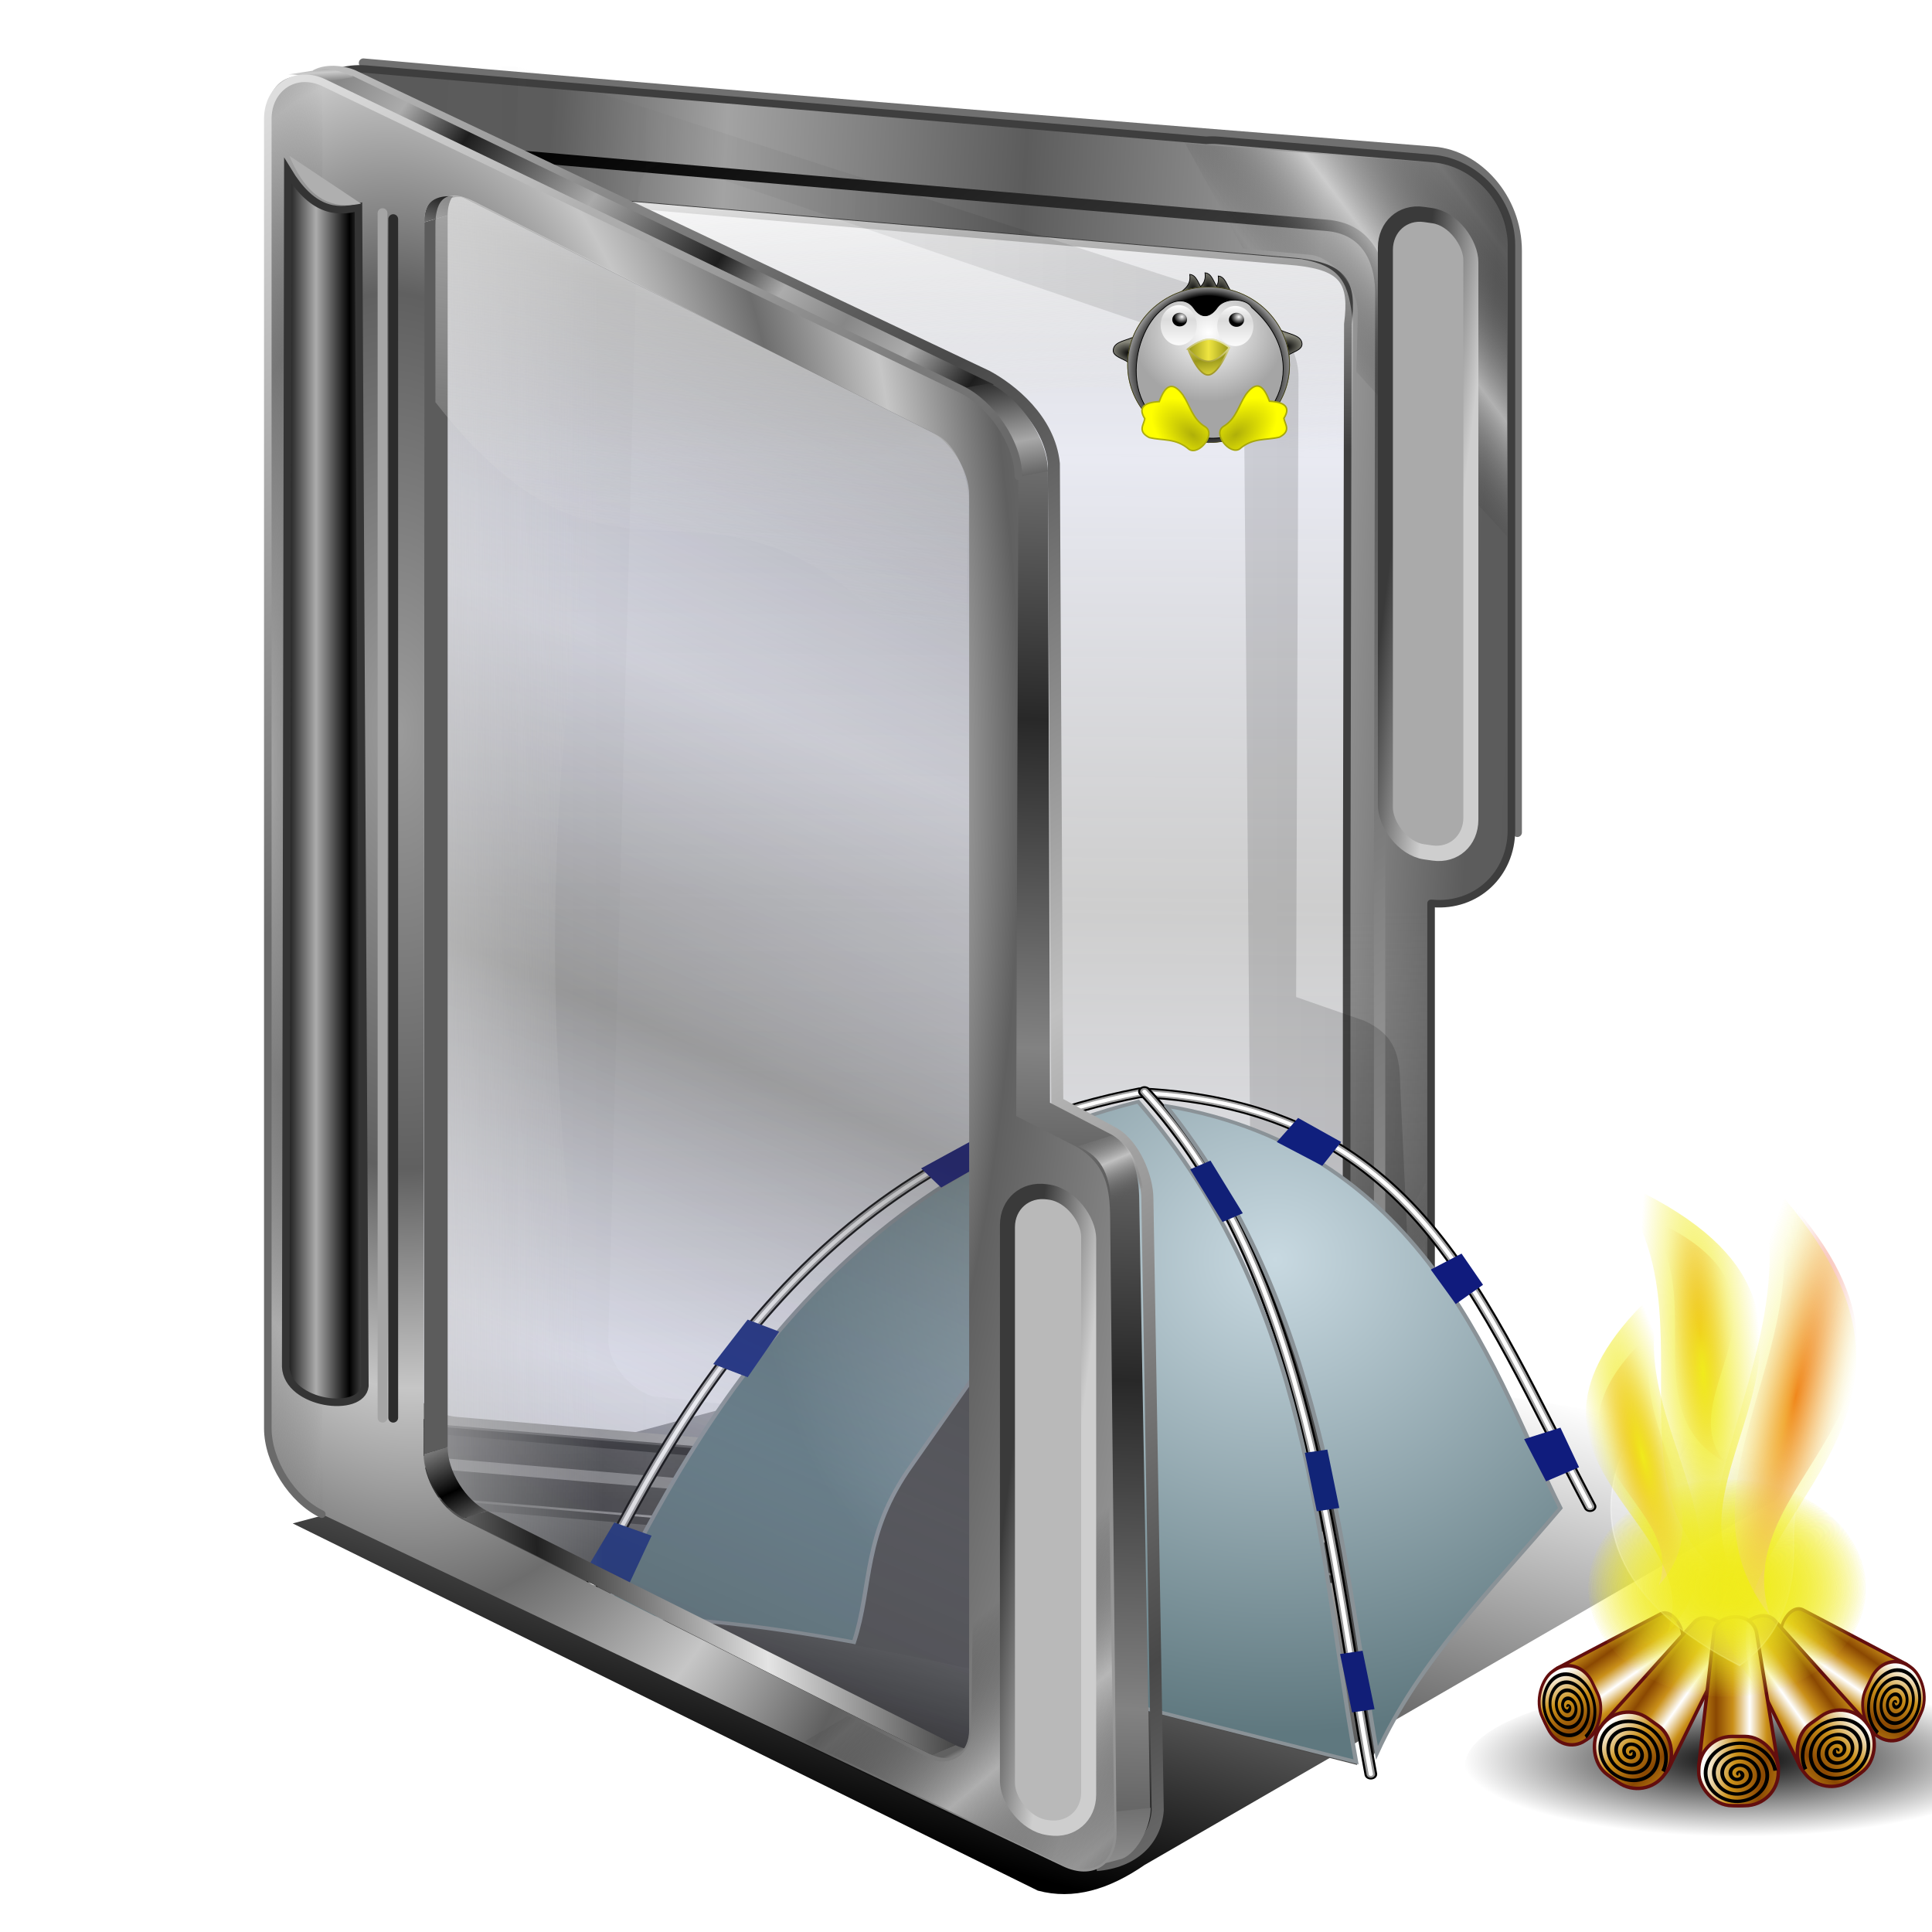 <?xml version="1.0" encoding="UTF-8" standalone="no"?>
<!-- Created with Inkscape (http://www.inkscape.org/) -->

<svg
   xmlns:dc="http://purl.org/dc/elements/1.1/"
   xmlns:cc="http://creativecommons.org/ns#"
   xmlns:rdf="http://www.w3.org/1999/02/22-rdf-syntax-ns#"
   xmlns:svg="http://www.w3.org/2000/svg"
   xmlns="http://www.w3.org/2000/svg"
   xmlns:xlink="http://www.w3.org/1999/xlink"
   xmlns:sodipodi="http://sodipodi.sourceforge.net/DTD/sodipodi-0.dtd"
   xmlns:inkscape="http://www.inkscape.org/namespaces/inkscape"
   id="svg2"
   sodipodi:version="0.32"
   inkscape:version="0.91 r13725"
   width="256"
   height="256"
   sodipodi:docname="folder-hobbies-camping.svg"
   inkscape:output_extension="org.inkscape.output.svg.inkscape"
   version="1.1">
  <defs
     id="defs5">
    <linearGradient
       id="linearGradient3436">
      <stop
         id="stop3438"
         stop-color="#c8d9e1"
         stop-opacity="1" />
      <stop
         offset="1"
         id="stop3440"
         stop-color="#5f787f"
         stop-opacity="1" />
    </linearGradient>
    <radialGradient
       inkscape:collect="always"
       xlink:href="#linearGradient3436"
       id="radialGradient4445"
       cx="175.66"
       cy="98.33"
       fx="175.66"
       fy="98.33"
       r="45.99"
       gradientTransform="matrix(-2.566,0.125,-0.137,-2.815,633.462,345.693)"
       gradientUnits="userSpaceOnUse" />
    <linearGradient
       id="linearGradient2884"
       inkscape:collect="always">
      <stop
         stop-opacity="1"
         stop-color="black"
         id="stop2886" />
      <stop
         stop-opacity="0"
         stop-color="black"
         id="stop2888"
         offset="1" />
    </linearGradient>
    <linearGradient
       id="linearGradient2848"
       inkscape:collect="always">
      <stop
         stop-opacity="1"
         stop-color="#f0eb1c"
         id="stop2664" />
      <stop
         stop-opacity="0"
         stop-color="#f0eb1c"
         id="stop2852"
         offset="1" />
    </linearGradient>
    <linearGradient
       id="linearGradient3605">
      <stop
         stop-opacity="1"
         stop-color="#8a4802"
         id="stop5187" />
      <stop
         stop-opacity="1"
         stop-color="#ca9019"
         offset="0.5"
         id="stop3609" />
      <stop
         stop-opacity="1"
         stop-color="white"
         id="stop3611"
         offset="1" />
    </linearGradient>
    <linearGradient
       id="linearGradient3621">
      <stop
         stop-opacity="1"
         stop-color="#f03a1c"
         id="stop3623" />
      <stop
         stop-opacity="0"
         stop-color="#f8f8f4"
         offset="1"
         id="stop3625" />
    </linearGradient>
    <radialGradient
       r="213.78"
       fy="373.25"
       fx="228.71"
       cy="373.25"
       cx="228.71"
       gradientTransform="matrix(1,0,0,0.278,0,261.704)"
       gradientUnits="userSpaceOnUse"
       id="radialGradient5750"
       xlink:href="#linearGradient2884"
       inkscape:collect="always" />
    <radialGradient
       r="108.62"
       fy="187.28"
       fx="188.33"
       cy="187.28"
       cx="188.33"
       gradientTransform="matrix(1,0,0,0.786,0,40.082)"
       gradientUnits="userSpaceOnUse"
       id="radialGradient5752"
       xlink:href="#linearGradient2848"
       inkscape:collect="always" />
    <linearGradient
       y2="350.26"
       x2="228.01"
       y1="350.26"
       x1="201.76"
       spreadMethod="reflect"
       gradientTransform="matrix(0.989,0,0,1.789,2.352,-328.792)"
       gradientUnits="userSpaceOnUse"
       id="linearGradient5754"
       xlink:href="#linearGradient3605"
       inkscape:collect="always" />
    <linearGradient
       y2="392.92"
       x2="193.69"
       y1="407.5"
       x1="237.06"
       spreadMethod="reflect"
       gradientTransform="matrix(0.989,0,0,1.789,2.352,-328.792)"
       gradientUnits="userSpaceOnUse"
       id="linearGradient5756"
       xlink:href="#linearGradient3605"
       inkscape:collect="always" />
    <radialGradient
       r="47.666"
       fy="73.61"
       fx="-530.43"
       cy="73.61"
       cx="-530.43"
       gradientTransform="matrix(0.386,0.084,-0.465,2.141,668.076,14.182)"
       gradientUnits="userSpaceOnUse"
       id="radialGradient5778"
       xlink:href="#linearGradient3621"
       inkscape:collect="always" />
    <radialGradient
       r="47.666"
       fy="73.61"
       fx="-530.43"
       cy="73.61"
       cx="-530.43"
       gradientTransform="matrix(-0.265,0.05,0.32,1.278,208.619,80.822)"
       gradientUnits="userSpaceOnUse"
       id="radialGradient5780"
       xlink:href="#linearGradient3621"
       inkscape:collect="always" />
    <radialGradient
       r="47.666"
       fy="73.61"
       fx="-530.43"
       cy="73.61"
       cx="-530.43"
       gradientTransform="matrix(0.268,-0.036,0.097,1.314,529.466,-11.796)"
       gradientUnits="userSpaceOnUse"
       id="radialGradient5782"
       xlink:href="#linearGradient3621"
       inkscape:collect="always" />
    <radialGradient
       r="47.666"
       fy="73.61"
       fx="-530.43"
       cy="73.61"
       cx="-530.43"
       gradientTransform="matrix(0.459,0.1,-0.553,2.549,709.124,1.56)"
       gradientUnits="userSpaceOnUse"
       id="radialGradient5784"
       xlink:href="#linearGradient2848"
       inkscape:collect="always" />
    <radialGradient
       r="47.666"
       fy="73.61"
       fx="-530.43"
       cy="73.61"
       cx="-530.43"
       gradientTransform="matrix(0.45,-0.06,0.164,2.205,622.206,-75.666)"
       gradientUnits="userSpaceOnUse"
       id="radialGradient5786"
       xlink:href="#linearGradient2848"
       inkscape:collect="always" />
    <radialGradient
       r="47.666"
       fy="73.61"
       fx="-530.43"
       cy="73.61"
       cx="-530.43"
       gradientTransform="matrix(-0.36,0.068,0.434,1.734,150.807,57.224)"
       gradientUnits="userSpaceOnUse"
       id="radialGradient5788"
       xlink:href="#linearGradient2848"
       inkscape:collect="always" />
    <linearGradient
       id="linearGradient4390"
       inkscape:collect="always">
      <stop
         stop-opacity="0"
         stop-color="#a3a3a3"
         id="stop4392" />
      <stop
         stop-opacity="0.635"
         stop-color="#101010"
         id="stop4394"
         offset="1" />
    </linearGradient>
    <linearGradient
       id="linearGradient4378">
      <stop
         id="stop4380"
         stop-color="#595959"
         stop-opacity="1" />
      <stop
         offset="0.304"
         id="stop4382"
         stop-color="#5c5c5c"
         stop-opacity="1" />
      <stop
         id="stop4384"
         offset="0.561"
         stop-color="#a3a3a3"
         stop-opacity="1" />
      <stop
         id="stop4386"
         offset="1"
         stop-color="#5c5c5c"
         stop-opacity="1" />
    </linearGradient>
    <linearGradient
       inkscape:collect="always"
       id="linearGradient4386">
      <stop
         id="stop4388"
         stop-color="#666666"
         stop-opacity="0" />
      <stop
         offset="1"
         id="stop4390"
         stop-color="#e7e7e7"
         stop-opacity="0.612" />
    </linearGradient>
    <linearGradient
       inkscape:collect="always"
       id="linearGradient4322">
      <stop
         id="stop4324"
         stop-color="#424242"
         stop-opacity="0.26" />
      <stop
         offset="1"
         id="stop4326"
         stop-color="#b6bad4"
         stop-opacity="0.304" />
    </linearGradient>
    <linearGradient
       id="linearGradient4303"
       inkscape:collect="always">
      <stop
         stop-opacity="1"
         stop-color="#c0c0c0"
         id="stop4308" />
      <stop
         stop-opacity="1"
         stop-color="#484848"
         id="stop4310"
         offset="1" />
    </linearGradient>
    <linearGradient
       id="linearGradient4294"
       inkscape:collect="always">
      <stop
         stop-opacity="1"
         stop-color="#dedede"
         id="stop4296" />
      <stop
         stop-opacity="1"
         stop-color="#6a6a6a"
         id="stop4298"
         offset="1" />
    </linearGradient>
    <linearGradient
       id="linearGradient4284"
       inkscape:collect="always">
      <stop
         stop-opacity="0"
         stop-color="#000000"
         id="stop4287" />
      <stop
         stop-opacity="0.612"
         stop-color="#e7e7e7"
         id="stop4289"
         offset="1" />
    </linearGradient>
    <linearGradient
       id="linearGradient4317"
       inkscape:collect="always">
      <stop
         stop-opacity="0.403"
         stop-color="#424242"
         id="stop4319" />
      <stop
         stop-opacity="0.182"
         stop-color="#9396b5"
         id="stop4322"
         offset="1" />
    </linearGradient>
    <linearGradient
       id="linearGradient4310">
      <stop
         stop-opacity="1"
         stop-color="#cecece"
         id="stop4312" />
      <stop
         stop-opacity="1"
         stop-color="#3a3a3a"
         id="stop4314"
         offset="1" />
    </linearGradient>
    <linearGradient
       id="linearGradient4290">
      <stop
         id="stop4292"
         stop-color="#a8a8a8"
         stop-opacity="1" />
      <stop
         id="stop4294"
         offset="1"
         stop-color="#272727"
         stop-opacity="1" />
    </linearGradient>
    <linearGradient
       inkscape:collect="always"
       id="linearGradient4282">
      <stop
         id="stop4286"
         stop-color="#000000"
         stop-opacity="0" />
      <stop
         offset="1"
         id="stop4288"
         stop-color="#c9c9c9"
         stop-opacity="0.612" />
    </linearGradient>
    <linearGradient
       id="linearGradient4273"
       inkscape:collect="always">
      <stop
         stop-opacity="0.579"
         stop-color="#dfdfdf"
         id="stop4275" />
      <stop
         stop-opacity="0"
         stop-color="#dfdfdf"
         id="stop4277"
         offset="1" />
    </linearGradient>
    <linearGradient
       id="linearGradient4331">
      <stop
         stop-opacity="1"
         stop-color="#616161"
         id="stop4333" />
      <stop
         stop-opacity="1"
         stop-color="#cbcbcb"
         id="stop4335"
         offset="1" />
    </linearGradient>
    <linearGradient
       id="linearGradient4325">
      <stop
         stop-opacity="1"
         stop-color="#bababa"
         id="stop4327" />
      <stop
         stop-opacity="1"
         stop-color="#000000"
         id="stop4329"
         offset="1" />
    </linearGradient>
    <linearGradient
       id="linearGradient4319">
      <stop
         stop-opacity="1"
         stop-color="#a6a6a6"
         id="stop4321" />
      <stop
         stop-opacity="0"
         stop-color="#666666"
         offset="1"
         id="stop4323" />
    </linearGradient>
    <linearGradient
       id="linearGradient4297">
      <stop
         stop-opacity="1"
         stop-color="#9b9b9b"
         id="stop4299" />
      <stop
         stop-opacity="1"
         stop-color="#606060"
         id="stop4302"
         offset="0.5" />
      <stop
         stop-opacity="1"
         stop-color="#c6c6c6"
         offset="0.75"
         id="stop4305" />
      <stop
         stop-opacity="1"
         stop-color="#6d6d6d"
         offset="1"
         id="stop4307" />
    </linearGradient>
    <linearGradient
       id="linearGradient4302"
       inkscape:collect="always">
      <stop
         stop-opacity="0"
         stop-color="#3e3e3e"
         id="stop4304" />
      <stop
         stop-opacity="0.157"
         stop-color="#000000"
         id="stop4306"
         offset="1" />
    </linearGradient>
    <linearGradient
       id="linearGradient4279"
       inkscape:collect="always">
      <stop
         stop-opacity="1"
         stop-color="#c1c1c1"
         id="stop4281" />
      <stop
         stop-opacity="0"
         stop-color="#555555"
         id="stop4284"
         offset="1" />
    </linearGradient>
    <linearGradient
       id="linearGradient4372">
      <stop
         stop-opacity="1"
         stop-color="#8c8c8c"
         id="stop4374" />
      <stop
         stop-opacity="1"
         stop-color="#707070"
         offset="1"
         id="stop4376" />
    </linearGradient>
    <linearGradient
       id="linearGradient4350"
       inkscape:collect="always">
      <stop
         stop-opacity="1"
         stop-color="#acacac"
         id="stop4352" />
      <stop
         stop-opacity="1"
         stop-color="#000000"
         id="stop4354"
         offset="1" />
    </linearGradient>
    <linearGradient
       id="linearGradient4342">
      <stop
         stop-opacity="1"
         stop-color="#828282"
         id="stop4344" />
      <stop
         stop-opacity="1"
         stop-color="#282828"
         offset="1"
         id="stop4346" />
    </linearGradient>
    <linearGradient
       id="linearGradient4336">
      <stop
         stop-opacity="1"
         stop-color="#616161"
         id="stop4338" />
      <stop
         stop-opacity="1"
         stop-color="#e4e4e4"
         offset="1"
         id="stop4340" />
    </linearGradient>
    <linearGradient
       id="linearGradient4299">
      <stop
         stop-opacity="1"
         stop-color="#ffffff"
         id="stop4301" />
      <stop
         stop-opacity="0"
         stop-color="#dddddd"
         id="stop4303"
         offset="1" />
    </linearGradient>
    <linearGradient
       id="linearGradient4293">
      <stop
         stop-opacity="0.646"
         stop-color="#d1d1d1"
         id="stop4295" />
      <stop
         stop-opacity="0"
         stop-color="#c9c9c9"
         offset="1"
         id="stop4297" />
    </linearGradient>
    <linearGradient
       id="linearGradient3877">
      <stop
         stop-opacity="1"
         stop-color="#212121"
         id="stop3879" />
      <stop
         stop-opacity="1"
         stop-color="#e4e4e4"
         id="stop3881"
         offset="1" />
    </linearGradient>
    <linearGradient
       id="linearGradient3871">
      <stop
         stop-opacity="1"
         stop-color="#d8d8d8"
         id="stop3873" />
      <stop
         stop-opacity="1"
         stop-color="#252525"
         offset="1"
         id="stop3875" />
    </linearGradient>
    <linearGradient
       id="linearGradient3863">
      <stop
         stop-opacity="1"
         stop-color="#aaaaaa"
         id="stop3865" />
      <stop
         stop-opacity="1"
         stop-color="#1d1d1d"
         offset="0.5"
         id="stop3350" />
      <stop
         stop-opacity="1"
         stop-color="#acacac"
         id="stop3352"
         offset="0.75" />
      <stop
         stop-opacity="1"
         stop-color="#878787"
         id="stop3867"
         offset="1" />
    </linearGradient>
    <linearGradient
       id="linearGradient3831">
      <stop
         stop-opacity="1"
         stop-color="#000000"
         id="stop3833" />
      <stop
         stop-opacity="1"
         stop-color="#a7a7a7"
         offset="1"
         id="stop3835" />
    </linearGradient>
    <linearGradient
       id="linearGradient3803">
      <stop
         stop-opacity="1"
         stop-color="#909090"
         id="stop3805" />
      <stop
         stop-opacity="1"
         stop-color="#000000"
         id="stop3807"
         offset="1" />
    </linearGradient>
    <linearGradient
       y2="893.58"
       x2="736.83"
       y1="886.38"
       x1="730.24"
       gradientUnits="userSpaceOnUse"
       id="linearGradient2708"
       xlink:href="#linearGradient4336"
       inkscape:collect="always" />
    <linearGradient
       y2="888.36"
       x2="592.15"
       y1="893.82"
       x1="432.77"
       spreadMethod="reflect"
       gradientUnits="userSpaceOnUse"
       id="linearGradient2710"
       xlink:href="#linearGradient3877"
       inkscape:collect="always" />
    <linearGradient
       y2="877.63"
       x2="388.21"
       y1="856.65"
       x1="369.98"
       spreadMethod="reflect"
       gradientUnits="userSpaceOnUse"
       id="linearGradient2712"
       xlink:href="#linearGradient3803"
       inkscape:collect="always" />
    <linearGradient
       y2="121.26"
       x2="385.72"
       y1="79.991"
       x1="378.99"
       gradientUnits="userSpaceOnUse"
       id="linearGradient2716"
       xlink:href="#linearGradient3831"
       inkscape:collect="always" />
    <linearGradient
       y2="176.69"
       x2="276.08"
       y1="185.27"
       x1="276.56"
       spreadMethod="reflect"
       gradientUnits="userSpaceOnUse"
       id="linearGradient2718"
       xlink:href="#linearGradient4331"
       inkscape:collect="always" />
    <linearGradient
       y2="347.28"
       x2="580.59"
       y1="248.79"
       x1="440.3"
       spreadMethod="reflect"
       gradientUnits="userSpaceOnUse"
       id="linearGradient2720"
       xlink:href="#linearGradient3863"
       inkscape:collect="always" />
    <linearGradient
       y2="577.18"
       x2="696.37"
       y1="780.61"
       x1="689.78"
       spreadMethod="reflect"
       gradientUnits="userSpaceOnUse"
       id="linearGradient2724"
       xlink:href="#linearGradient4342"
       inkscape:collect="always" />
    <linearGradient
       gradientTransform="translate(62.137,18.509)"
       y2="1233.69"
       x2="708.13"
       y1="1265.74"
       x1="709.47"
       spreadMethod="reflect"
       gradientUnits="userSpaceOnUse"
       id="linearGradient2726"
       xlink:href="#linearGradient4372"
       inkscape:collect="always" />
    <linearGradient
       gradientTransform="matrix(0.214,0,0,0.214,222.873,-56.636)"
       y2="362.43"
       x2="934.11"
       y1="367.34"
       x1="974.08"
       gradientUnits="userSpaceOnUse"
       id="linearGradient3302"
       xlink:href="#linearGradient4310"
       inkscape:collect="always" />
    <radialGradient
       r="232.39"
       fy="671.2"
       fx="245.43"
       cy="671.2"
       cx="245.43"
       spreadMethod="reflect"
       gradientTransform="matrix(0.049,0,0,0.5,-119.908,-235.023)"
       gradientUnits="userSpaceOnUse"
       id="radialGradient3311"
       xlink:href="#linearGradient4319"
       inkscape:collect="always" />
    <radialGradient
       r="232.39"
       fy="663.51"
       fx="317.56"
       cy="663.51"
       cx="317.56"
       spreadMethod="reflect"
       gradientTransform="matrix(0.236,-0.006,0.012,0.5,-173.461,-233.763)"
       gradientUnits="userSpaceOnUse"
       id="radialGradient3314"
       xlink:href="#linearGradient4297"
       inkscape:collect="always" />
    <linearGradient
       y2="736.21"
       x2="427.92"
       y1="736.65"
       x1="303.35"
       gradientTransform="matrix(0.214,0,0,0.214,-155.364,-30.214)"
       gradientUnits="userSpaceOnUse"
       id="linearGradient3339"
       xlink:href="#linearGradient4293"
       inkscape:collect="always" />
    <linearGradient
       gradientTransform="matrix(0.214,0,0,0.214,222.303,-24.645)"
       y2="271.25"
       x2="355.35"
       y1="1060.94"
       x1="907.3"
       gradientUnits="userSpaceOnUse"
       id="linearGradient3343"
       xlink:href="#linearGradient3871"
       inkscape:collect="always" />
    <linearGradient
       y2="271.25"
       x2="355.35"
       y1="1031.92"
       x1="879.6"
       gradientTransform="matrix(0.227,0,0,0.227,214.879,-32.787)"
       gradientUnits="userSpaceOnUse"
       id="linearGradient3346"
       xlink:href="#linearGradient4325"
       inkscape:collect="always" />
    <linearGradient
       y2="447.21"
       x2="704.84"
       y1="406"
       x1="696.93"
       spreadMethod="reflect"
       gradientUnits="userSpaceOnUse"
       id="linearGradient3354"
       xlink:href="#linearGradient4290"
       inkscape:collect="always" />
    <linearGradient
       gradientTransform="matrix(0.241,0,0,0.241,240.725,9.135)"
       spreadMethod="reflect"
       gradientUnits="userSpaceOnUse"
       y2="544.09"
       x2="513.65"
       y1="524.1"
       x1="138.06"
       id="linearGradient3362"
       xlink:href="#linearGradient4378"
       inkscape:collect="always" />
    <linearGradient
       gradientTransform="translate(-152.877,-6.166)"
       spreadMethod="reflect"
       gradientUnits="userSpaceOnUse"
       y2="107.78"
       x2="55.785"
       y1="107.78"
       x1="51.38"
       id="linearGradient4356"
       xlink:href="#linearGradient4350"
       inkscape:collect="always" />
    <linearGradient
       y2="362.43"
       x2="934.11"
       y1="367.34"
       x1="974.08"
       gradientTransform="matrix(0.214,0,0,0.214,-210.532,125.901)"
       gradientUnits="userSpaceOnUse"
       id="linearGradient4360"
       xlink:href="#linearGradient4310"
       inkscape:collect="always" />
    <linearGradient
       gradientTransform="translate(230.188,-1.735)"
       gradientUnits="userSpaceOnUse"
       y2="69.34"
       x2="134.98"
       y1="23.68"
       x1="131.29"
       id="linearGradient4370"
       xlink:href="#linearGradient4299"
       inkscape:collect="always" />
    <filter
       color-interpolation-filters="sRGB"
       height="1.087"
       y="-0.043"
       width="1.033"
       x="-0.017"
       id="filter4277"
       inkscape:collect="always">
      <feGaussianBlur
         stdDeviation="1.366"
         id="feGaussianBlur4279"
         inkscape:collect="always" />
    </filter>
    <linearGradient
       gradientTransform="translate(-13.545,6.113)"
       gradientUnits="userSpaceOnUse"
       y2="156.1"
       x2="135.18"
       y1="232.75"
       x1="114.17"
       id="linearGradient4287"
       xlink:href="#linearGradient2884"
       inkscape:collect="always" />
    <linearGradient
       gradientTransform="translate(-149.404,2.268)"
       spreadMethod="reflect"
       gradientUnits="userSpaceOnUse"
       y2="155.25"
       x2="156.39"
       y1="150.4"
       x1="154.35"
       id="linearGradient4286"
       xlink:href="#linearGradient4279"
       inkscape:collect="always" />
    <linearGradient
       gradientTransform="translate(-149.404,2.268)"
       spreadMethod="reflect"
       gradientUnits="userSpaceOnUse"
       y2="227.18"
       x2="142.92"
       y1="214.42"
       x1="132.03"
       id="linearGradient4296"
       xlink:href="#linearGradient4282"
       inkscape:collect="always" />
    <linearGradient
       gradientTransform="matrix(0.998,0.058,0.058,-0.998,266.494,262.365)"
       y2="227.18"
       x2="142.92"
       y1="218.58"
       x1="132.75"
       spreadMethod="reflect"
       gradientUnits="userSpaceOnUse"
       id="linearGradient4300"
       xlink:href="#linearGradient4284"
       inkscape:collect="always" />
    <linearGradient
       gradientTransform="translate(8.807,-0.96)"
       gradientUnits="userSpaceOnUse"
       y2="119.43"
       x2="177.67"
       y1="119.43"
       x1="53.04"
       id="linearGradient4308"
       xlink:href="#linearGradient4302"
       inkscape:collect="always" />
    <linearGradient
       gradientTransform="translate(-149.404,2.268)"
       gradientUnits="userSpaceOnUse"
       y2="75.73"
       x2="93.42"
       y1="25.1"
       x1="99.92"
       id="linearGradient4280"
       xlink:href="#linearGradient4273"
       inkscape:collect="always" />
    <filter
       color-interpolation-filters="sRGB"
       height="1.02"
       y="0"
       width="1.031"
       x="-0.015"
       id="filter4278"
       inkscape:collect="always">
      <feGaussianBlur
         stdDeviation="0.806"
         id="feGaussianBlur4280"
         inkscape:collect="always" />
    </filter>
    <linearGradient
       gradientTransform="translate(-149.404,2.268)"
       spreadMethod="reflect"
       gradientUnits="userSpaceOnUse"
       y2="80.79"
       x2="82.37"
       y1="121.08"
       x1="64.769"
       id="linearGradient4324"
       xlink:href="#linearGradient4317"
       inkscape:collect="always" />
    <linearGradient
       gradientTransform="translate(-149.404,2.268)"
       gradientUnits="userSpaceOnUse"
       y2="89.62"
       x2="86.969"
       y1="14.353"
       x1="35.525"
       id="linearGradient4301"
       xlink:href="#linearGradient4294"
       inkscape:collect="always" />
    <linearGradient
       spreadMethod="reflect"
       gradientTransform="translate(-149.404,2.268)"
       gradientUnits="userSpaceOnUse"
       y2="73.33"
       x2="88.03"
       y1="5.703"
       x1="45.662"
       id="linearGradient4312"
       xlink:href="#linearGradient4303"
       inkscape:collect="always" />
    <linearGradient
       gradientTransform="translate(231.393,6.699)"
       spreadMethod="reflect"
       gradientUnits="userSpaceOnUse"
       y2="57.57"
       x2="135.89"
       y1="117.26"
       x1="135.33"
       id="linearGradient4320"
       xlink:href="#linearGradient4322"
       inkscape:collect="always" />
    <linearGradient
       inkscape:collect="always"
       id="linearGradient2888">
      <stop
         id="stop2890"
         stop-color="black"
         stop-opacity="1" />
      <stop
         offset="1"
         id="stop2892"
         stop-color="#86867a"
         stop-opacity="1" />
    </linearGradient>
    <linearGradient
       inkscape:collect="always"
       id="linearGradient2864">
      <stop
         id="stop2866"
         stop-color="#afaf09"
         stop-opacity="1" />
      <stop
         offset="1"
         id="stop2868"
         stop-color="yellow"
         stop-opacity="1" />
    </linearGradient>
    <linearGradient
       inkscape:collect="always"
       id="linearGradient2854">
      <stop
         id="stop2856"
         stop-color="#a29929"
         stop-opacity="1" />
      <stop
         offset="1"
         id="stop2858"
         stop-color="#e8e7b2"
         stop-opacity="1" />
    </linearGradient>
    <linearGradient
       inkscape:collect="always"
       id="linearGradient2836">
      <stop
         id="stop2838"
         stop-color="#efe541"
         stop-opacity="1" />
      <stop
         offset="1"
         id="stop2840"
         stop-color="#98961a"
         stop-opacity="1" />
    </linearGradient>
    <linearGradient
       inkscape:collect="always"
       id="linearGradient2822">
      <stop
         id="stop2824"
         stop-color="white"
         stop-opacity="1" />
      <stop
         offset="1"
         id="stop2826"
         stop-color="black"
         stop-opacity="1" />
    </linearGradient>
    <linearGradient
       id="linearGradient2798"
       inkscape:collect="always">
      <stop
         id="stop2800"
         stop-color="white"
         stop-opacity="0" />
      <stop
         id="stop2802"
         offset="1"
         stop-color="white"
         stop-opacity="1" />
    </linearGradient>
    <linearGradient
       inkscape:collect="always"
       id="linearGradient2788">
      <stop
         id="stop2790"
         stop-color="white"
         stop-opacity="1" />
      <stop
         offset="1"
         id="stop2792"
         stop-color="#c4c4c4"
         stop-opacity="1" />
    </linearGradient>
    <linearGradient
       inkscape:collect="always"
       id="linearGradient2778">
      <stop
         id="stop2780"
         stop-color="white"
         stop-opacity="1" />
      <stop
         offset="1"
         id="stop2782"
         stop-color="#a5a5a5"
         stop-opacity="1" />
    </linearGradient>
    <linearGradient
       id="linearGradient2762">
      <stop
         id="stop2764"
         stop-color="white"
         stop-opacity="1" />
      <stop
         id="stop2770"
         offset="0.5"
         stop-color="white"
         stop-opacity="1" />
      <stop
         offset="0.75"
         id="stop2772"
         stop-color="black"
         stop-opacity="1" />
      <stop
         offset="1"
         id="stop2766"
         stop-color="#aaa"
         stop-opacity="1" />
    </linearGradient>
    <radialGradient
       inkscape:collect="always"
       xlink:href="#linearGradient2888"
       id="radialGradient2934"
       gradientUnits="userSpaceOnUse"
       gradientTransform="matrix(-0.956,0.149,0.249,1.592,168.152,-1.887)"
       cx="24.699"
       cy="13.06"
       fx="24.699"
       fy="13.06"
       r="14.989" />
    <radialGradient
       inkscape:collect="always"
       xlink:href="#linearGradient2888"
       id="radialGradient2936"
       gradientUnits="userSpaceOnUse"
       gradientTransform="matrix(-0.956,0.149,0.249,1.592,150.765,-6.101)"
       cx="24.699"
       cy="13.06"
       fx="24.699"
       fy="13.06"
       r="14.989" />
    <radialGradient
       inkscape:collect="always"
       xlink:href="#linearGradient2888"
       id="radialGradient2938"
       gradientUnits="userSpaceOnUse"
       gradientTransform="matrix(-0.956,0.149,0.249,1.592,130.745,-3.994)"
       cx="24.699"
       cy="13.06"
       fx="24.699"
       fy="13.06"
       r="14.989" />
    <radialGradient
       inkscape:collect="always"
       xlink:href="#linearGradient2888"
       id="radialGradient2940"
       gradientUnits="userSpaceOnUse"
       gradientTransform="matrix(-0.149,-0.956,-1.592,0.249,255.516,114.096)"
       cx="24.699"
       cy="13.06"
       fx="24.699"
       fy="13.06"
       r="14.989" />
    <radialGradient
       inkscape:collect="always"
       xlink:href="#linearGradient2888"
       id="radialGradient2942"
       gradientUnits="userSpaceOnUse"
       gradientTransform="matrix(0.149,-0.956,1.592,0.249,2.645,122.525)"
       cx="24.699"
       cy="13.06"
       fx="24.699"
       fy="13.06"
       r="14.989" />
    <radialGradient
       inkscape:collect="always"
       xlink:href="#linearGradient2762"
       id="radialGradient2944"
       gradientUnits="userSpaceOnUse"
       gradientTransform="matrix(1.049,-0.011,0.01,1.202,4.577,-23.361)"
       spreadMethod="reflect"
       cx="-117.75"
       cy="120.46"
       fx="-117.75"
       fy="68.07"
       r="100.81" />
    <radialGradient
       inkscape:collect="always"
       xlink:href="#linearGradient2778"
       id="radialGradient2946"
       gradientUnits="userSpaceOnUse"
       gradientTransform="matrix(-1.045,0.022,-0.02,-0.946,268.274,140.609)"
       cx="130.5"
       cy="72.32"
       fx="130.5"
       fy="72.32"
       r="95.6" />
    <linearGradient
       inkscape:collect="always"
       xlink:href="#linearGradient2788"
       id="linearGradient2948"
       gradientUnits="userSpaceOnUse"
       x1="94.83"
       y1="95.84"
       x2="94.83"
       y2="33.666" />
    <linearGradient
       inkscape:collect="always"
       xlink:href="#linearGradient2798"
       id="linearGradient2950"
       gradientUnits="userSpaceOnUse"
       x1="94.83"
       y1="58.43"
       x2="94.83"
       y2="38.934" />
    <radialGradient
       inkscape:collect="always"
       xlink:href="#linearGradient2822"
       id="radialGradient2956"
       gradientUnits="userSpaceOnUse"
       gradientTransform="matrix(-1.077,0.077,-0.066,-0.921,47,29.162)"
       cx="22.13"
       cy="15.841"
       fx="22.13"
       fy="15.841"
       r="13.698" />
    <linearGradient
       inkscape:collect="always"
       xlink:href="#linearGradient2836"
       id="linearGradient2960"
       gradientUnits="userSpaceOnUse"
       gradientTransform="translate(110.113,77.975)"
       spreadMethod="reflect"
       x1="20.284"
       y1="26.29"
       x2="47.42"
       y2="26.29" />
    <linearGradient
       inkscape:collect="always"
       xlink:href="#linearGradient2854"
       id="linearGradient2962"
       gradientUnits="userSpaceOnUse"
       x1="130.4"
       y1="117.7"
       x2="139.62"
       y2="82.71" />
    <radialGradient
       inkscape:collect="always"
       xlink:href="#linearGradient2864"
       id="radialGradient2964"
       gradientUnits="userSpaceOnUse"
       gradientTransform="matrix(-1.222,-0.968,0.544,-0.687,-202.892,187.386)"
       cx="-166.08"
       cy="201.83"
       fx="-166.08"
       fy="201.83"
       r="40.73" />
    <radialGradient
       inkscape:collect="always"
       xlink:href="#linearGradient2864"
       id="radialGradient2966"
       gradientUnits="userSpaceOnUse"
       gradientTransform="matrix(1.222,-0.968,-0.544,-0.687,478.729,186.859)"
       cx="-166.08"
       cy="201.83"
       fx="-166.08"
       fy="201.83"
       r="40.73" />
    <linearGradient
       inkscape:collect="always"
       xlink:href="#linearGradient2836"
       id="linearGradient4215"
       gradientUnits="userSpaceOnUse"
       gradientTransform="translate(110.113,77.975)"
       spreadMethod="reflect"
       x1="23.11"
       y1="59.1"
       x2="19.413"
       y2="32.23" />
    <linearGradient
       y2="234.07"
       x2="139.82"
       y1="224.13"
       x1="131.13"
       spreadMethod="reflect"
       gradientTransform="matrix(0.998,-0.058,0.058,0.998,254.897,-26.636)"
       gradientUnits="userSpaceOnUse"
       id="linearGradient4384"
       xlink:href="#linearGradient4386"
       inkscape:collect="always" />
    <linearGradient
       gradientTransform="translate(-0.567,-0.85)"
       gradientUnits="userSpaceOnUse"
       y2="204.19"
       x2="296.69"
       y1="128.05"
       x1="295.18"
       id="linearGradient4396"
       xlink:href="#linearGradient4390"
       inkscape:collect="always" />
    <linearGradient
       inkscape:collect="always"
       xlink:href="#linearGradient2788"
       id="linearGradient5046"
       gradientUnits="userSpaceOnUse"
       x1="94.83"
       y1="95.84"
       x2="94.83"
       y2="33.666" />
    <linearGradient
       inkscape:collect="always"
       xlink:href="#linearGradient2798"
       id="linearGradient5048"
       gradientUnits="userSpaceOnUse"
       x1="94.83"
       y1="58.43"
       x2="94.83"
       y2="38.934" />
    <radialGradient
       inkscape:collect="always"
       xlink:href="#linearGradient2822"
       id="radialGradient5050"
       gradientUnits="userSpaceOnUse"
       gradientTransform="matrix(-1.077,0.077,-0.066,-0.921,47,29.162)"
       cx="22.13"
       cy="15.841"
       fx="22.13"
       fy="15.841"
       r="13.698" />
    <linearGradient
       inkscape:collect="always"
       xlink:href="#linearGradient2854"
       id="linearGradient5052"
       gradientUnits="userSpaceOnUse"
       x1="130.4"
       y1="117.7"
       x2="139.62"
       y2="82.71" />
    <radialGradient
       inkscape:collect="always"
       xlink:href="#linearGradient2848"
       id="radialGradient5128"
       gradientUnits="userSpaceOnUse"
       gradientTransform="matrix(1,0,0,0.786,0,40.082)"
       cx="188.33"
       cy="187.28"
       fx="188.33"
       fy="187.28"
       r="108.62" />
    <linearGradient
       inkscape:collect="always"
       xlink:href="#linearGradient3605"
       id="linearGradient5130"
       gradientUnits="userSpaceOnUse"
       gradientTransform="matrix(0.989,0,0,1.789,2.352,-328.792)"
       spreadMethod="reflect"
       x1="201.76"
       y1="350.26"
       x2="228.01"
       y2="350.26" />
    <linearGradient
       inkscape:collect="always"
       xlink:href="#linearGradient3605"
       id="linearGradient5132"
       gradientUnits="userSpaceOnUse"
       gradientTransform="matrix(0.989,0,0,1.789,2.352,-328.792)"
       spreadMethod="reflect"
       x1="237.06"
       y1="407.5"
       x2="193.69"
       y2="392.92" />
    <linearGradient
       inkscape:collect="always"
       xlink:href="#linearGradient3605"
       id="linearGradient5134"
       gradientUnits="userSpaceOnUse"
       gradientTransform="matrix(0.989,0,0,1.789,2.352,-328.792)"
       spreadMethod="reflect"
       x1="201.76"
       y1="350.26"
       x2="228.01"
       y2="350.26" />
    <linearGradient
       inkscape:collect="always"
       xlink:href="#linearGradient3605"
       id="linearGradient5136"
       gradientUnits="userSpaceOnUse"
       gradientTransform="matrix(0.989,0,0,1.789,2.352,-328.792)"
       spreadMethod="reflect"
       x1="237.06"
       y1="407.5"
       x2="193.69"
       y2="392.92" />
    <linearGradient
       inkscape:collect="always"
       xlink:href="#linearGradient3605"
       id="linearGradient5138"
       gradientUnits="userSpaceOnUse"
       gradientTransform="matrix(0.989,0,0,1.789,2.352,-328.792)"
       spreadMethod="reflect"
       x1="201.76"
       y1="350.26"
       x2="228.01"
       y2="350.26" />
    <linearGradient
       inkscape:collect="always"
       xlink:href="#linearGradient3605"
       id="linearGradient5140"
       gradientUnits="userSpaceOnUse"
       gradientTransform="matrix(0.989,0,0,1.789,2.352,-328.792)"
       spreadMethod="reflect"
       x1="237.06"
       y1="407.5"
       x2="193.69"
       y2="392.92" />
    <linearGradient
       inkscape:collect="always"
       xlink:href="#linearGradient3605"
       id="linearGradient5142"
       gradientUnits="userSpaceOnUse"
       gradientTransform="matrix(0.989,0,0,1.789,2.352,-328.792)"
       spreadMethod="reflect"
       x1="201.76"
       y1="350.26"
       x2="228.01"
       y2="350.26" />
    <linearGradient
       inkscape:collect="always"
       xlink:href="#linearGradient3605"
       id="linearGradient5144"
       gradientUnits="userSpaceOnUse"
       gradientTransform="matrix(0.989,0,0,1.789,2.352,-328.792)"
       spreadMethod="reflect"
       x1="237.06"
       y1="407.5"
       x2="193.69"
       y2="392.92" />
    <radialGradient
       inkscape:collect="always"
       xlink:href="#linearGradient2848"
       id="radialGradient5146"
       gradientUnits="userSpaceOnUse"
       gradientTransform="matrix(1,0,0,0.786,0,40.082)"
       cx="188.33"
       cy="187.28"
       fx="188.33"
       fy="187.28"
       r="108.62" />
  </defs>
  <sodipodi:namedview
     inkscape:window-height="1056"
     inkscape:window-width="1920"
     inkscape:pageshadow="2"
     inkscape:pageopacity="0.0"
     guidetolerance="10.0"
     gridtolerance="10.0"
     objecttolerance="10.0"
     borderopacity="1.0"
     bordercolor="#666666"
     pagecolor="#ffffff"
     id="base"
     width="256"
     height="256"
     inkscape:zoom="3.4023438"
     inkscape:cx="128"
     inkscape:cy="128"
     inkscape:window-x="0"
     inkscape:window-y="0"
     inkscape:current-layer="svg2"
     showgrid="false"
     inkscape:window-maximized="1" />
  <path
     style="fill:url(#linearGradient4287);fill-opacity:1;fill-rule:evenodd;stroke:none;stroke-width:1;stroke-linecap:butt;stroke-linejoin:miter;stroke-opacity:1;filter:url(#filter4277)"
     d="m 38.787,201.861 98.723,48.654 c 4.715,1.269 9.429,-0.141 14.144,-3.394 l 83.165,-48.088 c 3.753,-2.133 0.073,-8.253 -4.249,-9.027 l -91.927,-14.734 z"
     id="path4263"
     inkscape:connector-curvature="0"
     sodipodi:nodetypes="ccccccc" />
  <g
     id="g4398"
     transform="translate(-234.744,-4.066)">
    <path
       style="fill:none;fill-opacity:1;stroke:#707070;stroke-width:1.2;stroke-linecap:round;stroke-linejoin:round;stroke-miterlimit:4;stroke-dasharray:none;stroke-opacity:1"
       inkscape:connector-curvature="0"
       d="m 435.805,114.373 0,-77.036 c 0,-7.076 -5.298,-12.783 -11.102,-13.245 -49.304,-3.926 -99.666,-7.948 -141.813,-11.684"
       id="path4300"
       sodipodi:nodetypes="cssc"
       stroke-miterlimit="4" />
    <path
       style="fill:url(#linearGradient4320);fill-opacity:1;stroke:none;stroke-width:5;stroke-linecap:round;stroke-linejoin:round;stroke-miterlimit:4;stroke-dasharray:none;stroke-opacity:1"
       stroke-miterlimit="4"
       id="path3241"
       d="m 295.191,28.791 c -4.88,-0.414 -8.807,3.246 -8.807,8.2 l 0,146.732 c 0,4.955 3.926,9.274 8.807,9.687 l 109.865,9.312 c 4.88,0.414 8.807,-3.24 8.807,-8.194 l 0,-72.747 0.155,-75.115 c 0.834,-5.497 -0.508,-7.494 -6.768,-8.254 l -112.059,-9.62 z"
       sodipodi:nodetypes="cccccccccc"
       inkscape:connector-curvature="0" />
    <path
       style="fill:none;fill-opacity:0.214;stroke:url(#linearGradient3343);stroke-width:1.7;stroke-linecap:round;stroke-linejoin:round;stroke-miterlimit:4;stroke-dasharray:none;stroke-opacity:1"
       stroke-miterlimit="4"
       sodipodi:nodetypes="ccccc"
       d="m 286.826,37.679 0.052,145.427 c 0,4.955 3.556,9.15 8.436,9.564 l 108.384,9.188 c 4.88,0.414 9.547,-2.376 9.547,-7.33"
       id="path3244"
       inkscape:connector-curvature="0" />
    <path
       style="fill:url(#linearGradient3362);fill-opacity:1;stroke:#3e3e3e;stroke-width:1;stroke-linecap:round;stroke-linejoin:round;stroke-miterlimit:4;stroke-dasharray:none;stroke-opacity:1"
       stroke-miterlimit="4"
       sodipodi:nodetypes="csscssccssccccccccccsccssc"
       id="rect2442"
       d="m 282.231,13.197 c -5.293,0.094 -9.395,4.262 -9.395,9.784 l 0,167.984 c 0,5.889 4.666,11.021 10.467,11.513 l 130.599,11.07 c 5.801,0.492 10.467,-3.854 10.467,-9.743 l 0,-80.039 0.181,0.013 c 5.801,0.492 10.467,-3.854 10.467,-9.743 l 0,-77.445 c 0,-5.889 -4.666,-11.034 -10.467,-11.526 l -28.339,-2.399 c -0.558,-0.047 -1.101,-0.046 -1.635,-0.007 L 283.303,13.23 c -0.363,-0.031 -0.719,-0.04 -1.072,-0.034 z m 11.379,15.902 c 0.297,-0.005 0.6,0.008 0.905,0.034 l 112.057,9.616 c 6.195,0.694 7.489,2.646 6.768,8.256 l -0.154,75.113 0,72.748 c 1e-5,4.955 -3.925,8.609 -8.805,8.196 l -109.865,-9.315 c -4.88,-0.414 -8.805,-4.729 -8.805,-9.683 l 0,-146.735 c 0,-4.645 3.448,-8.15 7.901,-8.229 z"
       inkscape:connector-curvature="0" />
    <path
       style="fill:url(#linearGradient4396);fill-opacity:1;stroke:none;stroke-width:1;stroke-linecap:round;stroke-linejoin:round;stroke-miterlimit:4;stroke-dasharray:none;stroke-opacity:1"
       inkscape:connector-curvature="0"
       d="m 412.618,121.267 0,72.748 c 10e-6,4.955 -3.925,8.609 -8.805,8.196 l -109.865,-9.315 c -4.88,-0.414 -8.805,-4.729 -8.805,-9.683 l 0,-66.142 c -3.268,1.011 -5.785,2.646 -12.873,3.969 l 0,69.076 c 0,5.889 4.666,11.021 10.467,11.513 l 130.599,11.07 c 5.801,0.492 10.467,-3.854 10.467,-9.743 l 0,-80.039 0.181,0.013 c -3.132,0.127 -6.554,-0.742 -11.365,-1.662 z"
       id="path4388"
       sodipodi:nodetypes="csccsccscssccc"
       stroke-miterlimit="4" />
    <path
       style="fill:none;fill-opacity:0.214;stroke:url(#linearGradient3346);stroke-width:1.5;stroke-linecap:round;stroke-linejoin:round;stroke-miterlimit:4;stroke-dasharray:none;stroke-opacity:1"
       stroke-miterlimit="4"
       id="path3254"
       d="m 291.994,23.748 c -5.163,-0.438 -9.317,3.434 -9.317,8.676 l 0,155.242 c 0,5.242 4.154,9.811 9.317,10.249 l 116.236,9.851 c 5.163,0.438 9.317,-3.428 9.317,-8.67 l 0,-76.966 0.164,-79.471 c -0.085,-4.558 -2.181,-8.315 -7.161,-8.733 z"
       sodipodi:nodetypes="cccccccccc"
       inkscape:connector-curvature="0" />
    <path
       style="fill:url(#linearGradient4370);fill-opacity:1;stroke:none;stroke-width:5;stroke-linecap:round;stroke-linejoin:round;stroke-miterlimit:4;stroke-dasharray:none;stroke-opacity:1"
       stroke-miterlimit="4"
       inkscape:connector-curvature="0"
       sodipodi:nodetypes="cccccccc"
       d="m 295.191,28.791 c -4.88,-0.414 -8.807,3.246 -8.807,8.2 l 0,24.261 c 65.184,40.385 66.46,-34.734 127.478,7.402 l 0,53.126 0.155,-75.115 c -0.603,-4.876 -1.309,-7.275 -6.768,-8.254 z"
       id="path4362" />
    <path
       style="fill:url(#linearGradient4300);fill-opacity:1;fill-rule:evenodd;stroke:none;stroke-width:1;stroke-linecap:butt;stroke-linejoin:miter;stroke-opacity:1"
       d="m 399.455,37.006 8.837,0.82 c 2.713,0.148 6.552,4.151 6.363,8.003 l -0.185,7.499 20.017,21.856 -0.089,-39.206 c 0.513,-5.244 -4.316,-9.679 -9.177,-10.307 l -33.434,-2.604 z"
       id="path4298"
       inkscape:connector-curvature="0"
       sodipodi:nodetypes="ccccccccc" />
    <rect
       style="fill:#aaaaaa;fill-opacity:1;stroke:url(#linearGradient3302);stroke-width:2.01;stroke-linecap:round;stroke-linejoin:round;stroke-miterlimit:4;stroke-dasharray:none;stroke-opacity:1"
       rx="5.161"
       stroke-miterlimit="4"
       transform="matrix(0.99,0.142,0,1,0,0)"
       ry="5.293"
       y="-28.25"
       x="422.54"
       height="84.45"
       width="11.442"
       id="rect3258" />
    <path
       style="fill:url(#linearGradient4384);fill-opacity:1;fill-rule:evenodd;stroke:none;stroke-width:1;stroke-linecap:butt;stroke-linejoin:miter;stroke-opacity:1"
       sodipodi:nodetypes="ccccccccc"
       inkscape:connector-curvature="0"
       id="path4382"
       d="m 388.162,202.37 15.6,0.7 c 4.438,1.7 10.291,-4.818 9.022,-9.827 l 0.271,-14.11 10.594,-18.284 -0.013,38.902 c 0.741,9.727 -4.012,13.63 -9.784,13.119 l -33.054,-2.411 z" />
  </g>
  <path
     style="fill:url(#linearGradient4308);fill-opacity:1;stroke:none;stroke-width:0.213;stroke-linecap:round;stroke-linejoin:round;stroke-miterlimit:4;stroke-opacity:1;filter:url(#filter4278)"
     id="path4289"
     d="m 66.691,8.811 c -2.848,0.245 -4.842,2.333 -4.842,5.53 l 0,168.567 c 0,4.263 3.537,8.843 7.931,10.263 l 107.349,11.029 c 4.394,1.42 11.249,0.25 11.049,-4.003 l -2.641,-56.277 c -0.048,-3.867 -0.553,-6.774 -4.794,-8.675 l -8.999,-3.133 0.313,-82.159 c 0.016,-4.264 -3.537,-8.843 -7.931,-10.263 L 69.78,9.205 c -1.098,-0.355 -2.14,-0.475 -3.089,-0.393 z m 21.179,12.891 c 0.764,-0.098 1.618,-0.01 2.525,0.299 l 68.616,23.401 c 3.225,1.1 5.796,4.523 5.822,7.677 l 1.134,136.313 c 0.026,3.154 -2.597,4.81 -5.822,3.71 l -73.719,-8.092 c -3.225,-1.1 -5.904,-4.524 -5.822,-7.677 l 3.969,-151.622 c 0.059,-2.266 1.346,-3.758 3.297,-4.009 z"
     inkscape:connector-curvature="0"
     sodipodi:nodetypes="sssccscccsccssccssccsss"
     stroke-miterlimit="4" />
  <g
     id="g4857"
     transform="matrix(0.578,0,0,0.484,71.121,122.948)">
    <path
       inkscape:connector-curvature="0"
       id="path4284"
       d="M 138.137,48.42 C 62.189,71.132 30.707,152.994 14.904,189.727 c 44.35,-2.057 110.384,20.527 173.184,39.436 -9.126,-60.943 -9.866,-125.315 -49.951,-180.742 z m 5.258,1.314 c 36.069,53.738 40.128,121.432 48.309,177.127 9.717,-25.401 26.445,-45.01 42.062,-67.039 C 219.171,125.41 204.214,61.823 143.394,49.734 Z"
       style="fill:#494949;fill-opacity:1;fill-rule:evenodd;stroke:none;stroke-width:0.969;stroke-linecap:butt;stroke-linejoin:miter;stroke-opacity:1" />
    <g
       transform="matrix(0.969,0,0,0.969,2.342,19.522)"
       id="g3736">
      <g
         id="g3720">
        <path
           inkscape:connector-curvature="0"
           stroke-miterlimit="4"
           sodipodi:nodetypes="ccc"
           id="path2944"
           d="M 6.441,175.576 C 29.533,118.969 63.031,44.163 140.339,26.424 c 65.273,3.856 80.072,57.732 106.441,116.949"
           style="fill:none;fill-rule:evenodd;stroke:#000000;stroke-width:3;stroke-linecap:round;stroke-linejoin:round;stroke-miterlimit:4;stroke-dasharray:none;stroke-opacity:1" />
        <path
           inkscape:connector-curvature="0"
           stroke-miterlimit="4"
           d="M 6.441,175.576 C 29.533,118.969 63.031,44.163 140.339,26.424 c 65.273,3.856 80.072,57.732 106.441,116.949"
           id="path3716"
           sodipodi:nodetypes="ccc"
           style="fill:none;fill-rule:evenodd;stroke:#a0a0a0;stroke-width:2;stroke-linecap:round;stroke-linejoin:round;stroke-miterlimit:4;stroke-dasharray:none;stroke-opacity:1" />
        <path
           inkscape:connector-curvature="0"
           stroke-miterlimit="4"
           sodipodi:nodetypes="ccc"
           id="path3718"
           d="M 6.441,175.576 C 29.533,118.969 63.031,44.163 140.339,26.424 c 65.273,3.856 80.072,57.732 106.441,116.949"
           style="fill:none;fill-rule:evenodd;stroke:#ffffff;stroke-width:1;stroke-linecap:round;stroke-linejoin:round;stroke-miterlimit:4;stroke-dasharray:none;stroke-opacity:1" />
      </g>
      <g
         id="g3731">
        <path
           inkscape:connector-curvature="0"
           stroke-miterlimit="4"
           sodipodi:nodetypes="cc"
           id="path3725"
           d="M 194.915,218.966 C 185.526,159.609 180.696,76.903 141.356,26.085"
           style="fill:none;fill-rule:evenodd;stroke:#000000;stroke-width:3;stroke-linecap:round;stroke-linejoin:round;stroke-miterlimit:4;stroke-dasharray:none;stroke-opacity:1" />
        <path
           inkscape:connector-curvature="0"
           stroke-miterlimit="4"
           d="M 194.915,218.966 C 185.526,159.609 180.696,76.903 141.356,26.085"
           id="path3727"
           sodipodi:nodetypes="cc"
           style="fill:none;fill-rule:evenodd;stroke:#979797;stroke-width:2;stroke-linecap:round;stroke-linejoin:round;stroke-miterlimit:4;stroke-dasharray:none;stroke-opacity:1" />
        <path
           inkscape:connector-curvature="0"
           stroke-miterlimit="4"
           sodipodi:nodetypes="cc"
           id="path3729"
           d="M 194.915,218.966 C 185.526,159.609 180.696,76.903 141.356,26.085"
           style="fill:none;fill-rule:evenodd;stroke:#ffffff;stroke-width:1;stroke-linecap:round;stroke-linejoin:round;stroke-miterlimit:4;stroke-dasharray:none;stroke-opacity:1" />
      </g>
    </g>
    <path
       id="path3756"
       d="M 137.875,47.584 C 61.928,70.296 30.443,152.157 14.641,188.891 c 16.72,-0.775 36.524,1.955 58.072,6.666 4.274,-15.545 1.842,-29.422 13.27,-48.508 L 127.58,76.191 104.666,168.553 c -5.15,17.466 8.813,26.74 15.51,39.129 -2.136,-0.393 55.057,16.846 67.648,20.645 C 178.698,167.383 177.96,103.011 137.875,47.584 Z m 6.432,1.17 C 180.376,102.492 184.433,170.186 192.613,225.881 202.33,200.48 219.06,180.87 234.678,158.842 220.083,124.429 205.126,60.842 144.307,48.754 Z"
       inkscape:connector-curvature="0"
       style="fill:url(#radialGradient4445);fill-opacity:1;fill-rule:evenodd;stroke:#8a9297;stroke-width:0.969;stroke-linecap:butt;stroke-linejoin:miter;stroke-opacity:1" />
    <path
       inkscape:connector-curvature="0"
       id="path3766"
       d="m 11.872,174.616 5.915,-11.83 8.544,3.615 -5.258,13.474 -9.201,-5.258 z"
       style="fill:#10297d;fill-opacity:1;fill-rule:evenodd;stroke:none;stroke-width:1;stroke-linecap:butt;stroke-linejoin:miter;stroke-opacity:1" />
    <path
       inkscape:connector-curvature="0"
       id="path3768"
       d="m 48.349,123.022 -7.887,-3.615 7.887,-12.159 7.23,3.286 -7.23,12.488 z"
       style="fill:#10247d;fill-opacity:1;fill-rule:evenodd;stroke:none;stroke-width:1;stroke-linecap:butt;stroke-linejoin:miter;stroke-opacity:1" />
    <path
       inkscape:connector-curvature="0"
       id="path3770"
       d="m 92.713,71.1 -4.601,-5.258 14.131,-9.201 3.943,5.258 -13.474,9.201 z"
       style="fill:#10157d;fill-opacity:1;fill-rule:evenodd;stroke:none;stroke-width:1;stroke-linecap:butt;stroke-linejoin:miter;stroke-opacity:1" />
    <path
       inkscape:connector-curvature="0"
       sodipodi:nodetypes="ccccc"
       id="path3772"
       d="m 169.652,58.62 4.888,-6.581 9.859,6.572 -4.321,6.531 -10.426,-6.523 z"
       style="fill:#101f7d;fill-opacity:1;fill-rule:evenodd;stroke:none;stroke-width:1;stroke-linecap:butt;stroke-linejoin:miter;stroke-opacity:1" />
    <path
       inkscape:connector-curvature="0"
       sodipodi:nodetypes="ccccc"
       id="path3774"
       d="m 204.954,93.545 7.049,-4.371 4.929,8.544 -6.244,5.258 -5.735,-9.431 z"
       style="fill:#101b7d;fill-opacity:1;fill-rule:evenodd;stroke:none;stroke-width:1;stroke-linecap:butt;stroke-linejoin:miter;stroke-opacity:1" />
    <path
       inkscape:connector-curvature="0"
       sodipodi:nodetypes="ccccc"
       id="path3776"
       d="m 231.383,151.522 7.567,-3.853 -4.272,-10.845 -8.314,3.147 5.02,11.551 z"
       style="fill:#101c7d;fill-opacity:1;fill-rule:evenodd;stroke:none;stroke-width:1;stroke-linecap:butt;stroke-linejoin:miter;stroke-opacity:1" />
    <rect
       stroke-miterlimit="4"
       transform="matrix(0.986,-0.169,0.169,0.986,0,0)"
       y="226.96"
       x="147.88"
       height="16.216"
       width="5.229"
       id="rect3788"
       style="opacity:1;fill:#111e77;fill-opacity:1;stroke:none;stroke-width:2;stroke-linecap:round;stroke-linejoin:round;stroke-miterlimit:4;stroke-dasharray:none;stroke-opacity:1" />
    <rect
       stroke-miterlimit="4"
       id="rect3790"
       width="5.229"
       height="16.216"
       x="149.22"
       y="171.33"
       transform="matrix(0.986,-0.169,0.169,0.986,0,0)"
       style="opacity:1;fill:#112477;fill-opacity:1;stroke:none;stroke-width:2;stroke-linecap:round;stroke-linejoin:round;stroke-miterlimit:4;stroke-dasharray:none;stroke-opacity:1" />
    <rect
       stroke-miterlimit="4"
       inkscape:transform-center-y="61.70209"
       inkscape:transform-center-x="-41.085722"
       transform="matrix(0.889,-0.457,0.457,0.889,0,0)"
       y="127.33"
       x="103.05"
       height="16.216"
       width="5.229"
       id="rect5074"
       style="opacity:1;fill:#112077;fill-opacity:1;stroke:none;stroke-width:2;stroke-linecap:round;stroke-linejoin:round;stroke-miterlimit:4;stroke-dasharray:none;stroke-opacity:1" />
    <path
       sodipodi:nodetypes="cccc"
       inkscape:connector-curvature="0"
       id="path4450"
       d="m 103.458,172.234 c -2.514,10.392 8.679,23.525 17.341,36.152 1.51,-7.633 2.931,-17.382 0.758,-23.963 -5.912,1.96 -14.177,1.871 -18.099,-12.188 z"
       style="fill:#9e9fb0;fill-opacity:1;fill-rule:evenodd;stroke:#73aabc;stroke-width:1;stroke-linecap:butt;stroke-linejoin:miter;stroke-opacity:1" />
  </g>
  <g
     id="g4446"
     transform="translate(143.391,0.741)">
    <path
       style="fill:none;fill-rule:evenodd;stroke:url(#linearGradient4312);stroke-width:1.6;stroke-linecap:butt;stroke-linejoin:miter;stroke-miterlimit:4;stroke-dasharray:none;stroke-opacity:1"
       stroke-miterlimit="4"
       sodipodi:nodetypes="ccccccccc"
       inkscape:connector-curvature="0"
       id="path4337"
       d="m -101.558,9.285 c 1.599,-0.888 4.057,-0.461 5.212,0.151 L -12.592,49.135 c 3.113,1.685 8.245,5.693 8.839,11.561 l 0.453,84.669 7.59,4.118 c 2.617,1.593 4.359,5.788 4.35,8.618 l 1.375,81.021 c -0.291,3.996 -3.265,6.868 -8.135,7.266" />
    <path
       style="fill:url(#linearGradient4324);fill-opacity:1;stroke:#000000;stroke-width:0.2;stroke-linecap:round;stroke-linejoin:round;stroke-miterlimit:4;stroke-opacity:1"
       stroke-miterlimit="4"
       d="m -80.444,25.81 61.921,31.066 c 2.91,1.46 5.252,5.256 5.252,8.511 l 0,163.528 c 0,3.255 -2.343,4.701 -5.252,3.241 l -61.921,-31.066 c -2.91,-1.46 -5.252,-5.256 -5.252,-8.511 l 0,-163.528 c 0,-3.255 2.343,-4.701 5.252,-3.241 z"
       id="rect3445"
       inkscape:connector-curvature="0" />
    <path
       style="fill:url(#linearGradient3339);fill-opacity:1;stroke:none;stroke-width:0.933;stroke-linecap:round;stroke-linejoin:round;stroke-miterlimit:4;stroke-opacity:1"
       stroke-miterlimit="4"
       sodipodi:nodetypes="ccccccc"
       id="path3853"
       d="m -79.021,24.861 22.003,11.107 C -75.086,98.435 -72.05,150.441 -60.317,208.939 l -18.704,-8.798 c -2.91,-1.46 -5.252,-5.256 -5.252,-8.511 l 0,-163.528 c 0,-3.255 2.343,-4.701 5.252,-3.241 z"
       inkscape:connector-curvature="0" />
    <g
       style="fill:#000000;fill-opacity:0.354;stroke:none;stroke-width:0.987;stroke-linecap:round;stroke-linejoin:round;stroke-miterlimit:4;stroke-opacity:1"
       stroke-miterlimit="4"
       transform="matrix(0.192,0.096,0,0.214,-155.361,-29.381)"
       id="g3720-3">
      <path
         style="stroke:none"
         id="path3722"
         d="m 398.677,73.231 323.065,0 -16.282,11.614 -323.065,0 16.282,-11.614 z"
         inkscape:connector-curvature="0" />
      <path
         style="stroke:none"
         id="path3724"
         d="m 721.742,73.231 c 15.181,0 27.403,12.222 27.403,27.403 l -16.282,11.614 c 0,-15.181 -12.222,-27.403 -27.403,-27.403 l 16.282,-11.614 z"
         inkscape:connector-curvature="0" />
      <path
         style="stroke:none"
         id="path3726"
         d="m 749.145,100.634 0,762.591 -16.282,11.614 0,-762.591 16.282,-11.614 z"
         inkscape:connector-curvature="0" />
      <path
         style="stroke:none"
         id="path3728"
         d="m 749.145,863.225 c 0,9.23 -4.518,17.367 -11.472,22.327 L 721.39,897.166 c 6.954,-4.96 11.472,-13.097 11.472,-22.327 l 16.282,-11.614 z"
         inkscape:connector-curvature="0" />
      <path
         style="fill:url(#linearGradient2708);fill-opacity:1;stroke:none"
         sodipodi:nodetypes="cccsc"
         id="path3730"
         d="m 739.94,884.535 c -4.484,3.198 -12.247,6.093 -18.198,6.093 l -16.849,13.641 c 5.951,0 15.158,-1.831 19.331,-5.588 z"
         inkscape:connector-curvature="0" />
      <path
         style="fill:url(#linearGradient2710);fill-opacity:1;stroke:none"
         sodipodi:nodetypes="ccccc"
         id="path3732"
         d="m 721.742,890.628 -323.065,0 -17.416,12.376 324.199,1.011 z"
         inkscape:connector-curvature="0" />
      <path
         style="fill:url(#linearGradient2712);fill-opacity:1;stroke:none"
         id="path3734"
         d="m 398.677,890.628 c -15.181,0 -27.403,-12.222 -27.403,-27.403 l -16.282,11.614 c 0,15.181 12.222,27.403 27.403,27.403 l 16.282,-11.614 z"
         inkscape:connector-curvature="0" />
      <path
         style="fill:#5c5c5c;fill-opacity:1;stroke:none"
         id="path3736"
         d="m 371.274,863.225 0,-762.591 -16.282,11.614 0,762.591 16.282,-11.614 z"
         inkscape:connector-curvature="0" />
      <path
         style="fill:url(#linearGradient2716);fill-opacity:1;stroke:none"
         id="path3738"
         d="m 371.274,100.634 c 0,-9.23 4.518,-17.367 11.472,-22.327 l -16.282,11.614 c -6.954,4.96 -11.472,13.097 -11.472,22.327 l 16.282,-11.614 z"
         inkscape:connector-curvature="0" />
      <path
         style="stroke:none"
         id="path3740"
         d="m 382.746,78.307 c 4.484,-3.198 9.98,-5.076 15.931,-5.076 l -16.282,11.614 c -5.951,0 -11.447,1.878 -15.931,5.076 l 16.282,-11.614 z"
         inkscape:connector-curvature="0" />
    </g>
    <g
       style="fill:#000000;fill-opacity:0.354;stroke:none;stroke-width:1;stroke-linecap:round;stroke-linejoin:round;stroke-miterlimit:4;stroke-opacity:1"
       stroke-miterlimit="4"
       transform="matrix(0.214,0,0,0.214,-158.066,-29.038)"
       id="g3393">
      <path
         style="stroke:none"
         id="path3395"
         d="m 684.018,1255.852 -397.021,-191.066 -19.696,3.473 397.021,191.066 19.696,-3.473 z"
         inkscape:connector-curvature="0" />
      <path
         style="stroke:none"
         id="path3397"
         d="m 286.997,1064.786 c -18.489,-8.898 -33.373,-32.58 -33.373,-53.098 l -19.696,3.473 c 0,20.518 14.885,44.2 33.373,53.098 l 19.696,-3.473 z"
         inkscape:connector-curvature="0" />
      <path
         style="stroke:none"
         id="path3399"
         d="m 253.623,1011.688 0,-811.433 -19.696,3.473 0,811.433 19.696,-3.473 z"
         inkscape:connector-curvature="0" />
      <path
         style="stroke:none"
         id="path3401"
         d="m 253.623,200.254 c 0,-13.6 6.539,-22.296 16.333,-24.023 l -19.696,3.473 c -9.794,1.727 -16.333,10.423 -16.333,24.023 l 19.696,-3.473 z"
         inkscape:connector-curvature="0" />
      <path
         style="fill:url(#linearGradient2720);fill-opacity:1;stroke:none;stroke-width:0.998;stroke-miterlimit:4;stroke-dasharray:none;stroke-opacity:1"
         id="path3405"
         d="m 286.997,179.278 397.021,191.066 -19.696,3.473 -397.021,-191.066 19.696,-3.473 z"
         inkscape:connector-curvature="0"
         stroke-miterlimit="4" />
      <path
         style="fill:url(#linearGradient2718);fill-opacity:1;stroke:none"
         sodipodi:nodetypes="scccs"
         id="path3403"
         d="m 268.285,175.083 c 5,-0.771 12.999,1.822 19.233,4.822 l -17.399,3.16 c -6.234,-3 -19.65,-5.17 -23.065,-4.709 z"
         inkscape:connector-curvature="0" />
      <path
         style="fill:url(#linearGradient2724);fill-opacity:1;stroke:none;stroke-opacity:1"
         id="path3409"
         d="m 717.391,423.443 1.319,391.6 38.255,19.787 c 11.554,6.993 16.216,20.233 16.949,37.592 l 6.796,379.603 -26.292,3.473 -6.596,-373.179 -14.511,-38.255 -38.709,-20.406 3.092,-396.742 z"
         inkscape:connector-curvature="0"
         sodipodi:nodetypes="ccccccccccc" />
      <path
         style="fill:url(#linearGradient3354);fill-opacity:1;stroke:none"
         id="path3407"
         d="m 681.365,369.587 c 18.489,8.898 36.026,33.906 36.026,54.424 l -19.886,3.852 c 0,-20.519 -16.021,-46.095 -34.51,-54.993 z"
         inkscape:connector-curvature="0"
         sodipodi:nodetypes="ccccc" />
      <path
         style="stroke:none"
         id="path3413"
         d="m 701.059,1258.899 c -4.982,0.878 -10.806,-0.046 -17.041,-3.047 l -19.696,3.473 c 6.234,3 12.058,3.925 17.041,3.047 l 19.696,-3.473 z"
         inkscape:connector-curvature="0" />
      <path
         style="fill:url(#linearGradient2726);fill-opacity:1;stroke:none"
         sodipodi:nodetypes="ccccc"
         id="path3411"
         d="m 781.048,1251.612 c 0,13.6 -10.131,30.313 -19.422,31.981 l -16.999,4.556 c 9.794,-1.727 14.463,-20.602 14.463,-34.202 z"
         inkscape:connector-curvature="0" />
    </g>
    <path
       style="fill:url(#radialGradient3314);fill-opacity:1;stroke:none;stroke-width:1;stroke-linecap:round;stroke-linejoin:round;stroke-miterlimit:4;stroke-dasharray:none;stroke-opacity:1"
       stroke-miterlimit="4"
       id="rect3154"
       d="m -107.905,14.509 0,173.995 c 0,4.4 3.192,9.484 7.157,11.392 l 98.15,46.628 c 3.965,1.908 7.203,-0.103 7.157,-4.503 L 3.711,160.719 c -0.043,-3.996 -0.499,-7.048 -4.326,-9.437 l -8.12,-4.14 0.283,-84.773 c 0.015,-4.4 -3.192,-9.484 -7.157,-11.392 l -85.138,-40.971 c -3.894,-1.912 -7.096,1.567 -7.157,4.503 z m 23.879,10.75 c 0.689,-0.025 1.858,0.02 2.676,0.43 L -20.227,56.358 c 2.91,1.46 5.254,5.255 5.254,8.51 l 0,163.528 c 1e-5,3.255 -2.344,4.703 -5.254,3.243 L -82.145,200.573 c -2.91,-1.46 -5.124,-5.388 -5.121,-8.643 l 0.133,-163.528 c 0.002,-2.34 1.347,-3.08 3.108,-3.143 z"
       inkscape:connector-curvature="0"
       sodipodi:nodetypes="csccscccscccsccssccsss" />
    <path
       style="fill:url(#radialGradient3311);fill-opacity:1;stroke:none;stroke-width:1;stroke-linecap:round;stroke-linejoin:round;stroke-miterlimit:4;stroke-opacity:1"
       stroke-miterlimit="4"
       sodipodi:nodetypes="cccccc"
       d="m -100.684,200.189 c -3.965,-1.908 -7.157,-6.992 -7.157,-11.392 l 0,-173.995 c 0,-3.3 1.799,-5.255 4.369,-5.22 0.857,0.011 1.796,0.24 2.788,0.717 l 0,189.89 z"
       id="path3944"
       inkscape:connector-curvature="0" />
    <path
       style="fill:url(#linearGradient4356);fill-opacity:1;fill-rule:evenodd;stroke:#343434;stroke-width:1;stroke-linecap:butt;stroke-linejoin:miter;stroke-opacity:1"
       sodipodi:nodetypes="ccccc"
       inkscape:connector-curvature="0"
       id="path4348"
       d="m -105.249,21.901 c 3.119,5.171 6.237,5.651 9.355,4.819 l 0.85,156.208 c -0.439,3.703 -10.23,2.447 -10.489,-2.551 z" />
    <path
       style="fill:url(#linearGradient4296);fill-opacity:1;fill-rule:evenodd;stroke:none;stroke-width:1;stroke-linecap:butt;stroke-linejoin:miter;stroke-opacity:1"
       sodipodi:nodetypes="ccccccccc"
       inkscape:connector-curvature="0"
       id="path4288"
       d="m -31.027,226.622 10.878,5.637 c 1.67,0.981 5.027,0.306 5.439,-3.264 l 0.198,-14.933 18.098,-15.23 0.692,41.932 c 0.209,5.265 -2.156,6.896 -6.428,5.835 l -34.613,-16.614 z" />
    <rect
       style="fill:#b9b9b9;fill-opacity:1;stroke:url(#linearGradient4360);stroke-width:2.01;stroke-linecap:round;stroke-linejoin:round;stroke-miterlimit:4;stroke-dasharray:none;stroke-opacity:1"
       rx="5.293"
       stroke-miterlimit="4"
       id="rect4358"
       width="10.872"
       height="84.23"
       x="-10"
       y="157.85"
       ry="5.293"
       transform="matrix(0.99,0.142,0,1,0,0)" />
    <path
       style="fill:#afafaf;fill-opacity:1;fill-rule:evenodd;stroke:none;stroke-width:1;stroke-linecap:butt;stroke-linejoin:miter;stroke-opacity:1"
       sodipodi:nodetypes="ccc"
       inkscape:connector-curvature="0"
       id="path4295"
       d="m -105.073,19.889 c 1.756,4.086 4.341,7.464 9.524,6.349 z" />
    <path
       style="fill:none;fill-rule:evenodd;stroke:#a5a5a5;stroke-width:1.3;stroke-linecap:round;stroke-linejoin:miter;stroke-miterlimit:4;stroke-dasharray:none;stroke-opacity:1"
       stroke-miterlimit="4"
       inkscape:connector-curvature="0"
       id="path4273"
       d="m -92.704,27.499 0,159.61" />
    <path
       style="fill:none;fill-rule:evenodd;stroke:#2c2c2c;stroke-width:1.3;stroke-linecap:round;stroke-linejoin:miter;stroke-miterlimit:4;stroke-dasharray:none;stroke-opacity:1"
       sodipodi:nodetypes="cc"
       stroke-miterlimit="4"
       d="m -91.287,28.295 0,158.814"
       id="path4275"
       inkscape:connector-curvature="0" />
    <path
       style="fill:url(#linearGradient4286);fill-opacity:1;fill-rule:evenodd;stroke:none;stroke-width:1;stroke-linecap:butt;stroke-linejoin:miter;stroke-opacity:1"
       sodipodi:nodetypes="ccccc"
       inkscape:connector-curvature="0"
       id="path4277"
       d="m -0.6,151.14 4.504,-1.425 c 2.163,0.949 3.462,3.366 4.105,6.899 l -4.162,2.166 C 3.686,155.391 2.866,152.576 -0.6,151.14 Z" />
    <path
       style="fill:url(#linearGradient4280);fill-opacity:1;stroke:none;stroke-width:0.2;stroke-linecap:round;stroke-linejoin:round;stroke-miterlimit:4;stroke-opacity:1"
       sodipodi:nodetypes="sssccss"
       inkscape:connector-curvature="0"
       id="path4271"
       d="m -80.463,25.999 61.239,30.924 c 2.906,1.467 4.27,6.062 4.192,9.317 l -0.654,27.463 C -48.125,50.154 -58.753,87.004 -85.697,52.556 l 0,-23.505 c 0,-3.255 1.307,-5.035 5.233,-3.052 z"
       stroke-miterlimit="4" />
    <path
       style="fill:none;fill-opacity:0.612;stroke:url(#linearGradient4301);stroke-width:1;stroke-linecap:round;stroke-linejoin:round;stroke-miterlimit:4;stroke-dasharray:none;stroke-opacity:1"
       sodipodi:nodetypes="ccccsc"
       inkscape:connector-curvature="0"
       d="m -8.453,62.369 c 0.015,-4.4 -3.618,-9.626 -7.583,-11.534 L -100.355,10.279 c -3.894,-1.912 -7.554,0.64 -7.55,4.754 l 0,173.472 c 0,4.4 3.192,9.484 7.157,11.392"
       id="path4291"
       stroke-miterlimit="4" />
  </g>
  <g
     id="layer1"
     inkscape:label="1. réteg"
     transform="matrix(0.333,0,0,0.333,-0.237,1.145)">
    <path
       style="font-style:normal;font-weight:bold;font-size:18px;font-family:'Bitstream Vera Sans';fill:#000000;fill-opacity:1;stroke:none;stroke-width:1;stroke-linecap:butt;stroke-linejoin:miter;stroke-opacity:1"
       inkscape:connector-curvature="0"
       id="text3905"
       d="m 14.673,-7.944 -5.291,0 -0.835,2.391 -3.401,0 4.86,-13.122 4.034,0 4.86,13.122 -3.401,0 -0.826,-2.391 m -4.447,-2.435 3.595,0 -1.793,-5.221 -1.802,5.221 m 10.406,-8.297 5.616,0 c 1.67,1.3e-5 2.95,0.372 3.841,1.116 0.896,0.738 1.345,1.793 1.345,3.164 -1.3e-5,1.377 -0.448,2.438 -1.345,3.182 -0.891,0.738 -2.171,1.107 -3.841,1.107 l -2.232,0 0,4.553 -3.384,0 0,-13.122 m 3.384,2.452 0,3.665 1.872,0 c 0.656,7e-6 1.163,-0.158 1.521,-0.475 0.357,-0.322 0.536,-0.776 0.536,-1.362 -9e-6,-0.586 -0.179,-1.037 -0.536,-1.354 -0.357,-0.316 -0.864,-0.475 -1.521,-0.475 l -1.872,0"
       font-style="normal"
       font-weight="bold"
       font-size="18" />
  </g>
  <g
     id="g2912"
     transform="matrix(0.101,0,0,0.101,146.979,36.5)">
    <path
       style="fill:url(#radialGradient2934);fill-opacity:1;fill-rule:evenodd;stroke:#000000;stroke-width:1;stroke-linecap:butt;stroke-linejoin:miter;stroke-opacity:1"
       inkscape:connector-curvature="0"
       sodipodi:nodetypes="cccc"
       id="path2908"
       d="M 143.042,0.737 C 145.362,17.377 132.561,21.507 125.129,29.714 l 34.773,-8.957 C 154.423,13.848 152.278,1.384 143.042,0.737 Z" />
    <path
       style="fill:url(#radialGradient2936);fill-opacity:1;fill-rule:evenodd;stroke:#000000;stroke-width:1;stroke-linecap:butt;stroke-linejoin:miter;stroke-opacity:1"
       inkscape:connector-curvature="0"
       d="M 125.656,-3.478 C 127.975,13.162 115.174,17.292 107.742,25.5 l 34.773,-8.957 C 137.037,9.634 134.892,-2.831 125.656,-3.478 Z"
       id="path2904"
       sodipodi:nodetypes="cccc" />
    <path
       style="fill:url(#radialGradient2938);fill-opacity:1;fill-rule:evenodd;stroke:#000000;stroke-width:1;stroke-linecap:butt;stroke-linejoin:miter;stroke-opacity:1"
       inkscape:connector-curvature="0"
       sodipodi:nodetypes="cccc"
       id="path2900"
       d="M 105.635,-1.37 C 107.955,15.27 95.154,19.399 87.722,27.607 l 34.773,-8.957 c -5.478,-6.909 -7.623,-19.374 -16.859,-20.021 z" />
    <path
       style="fill:url(#radialGradient2940);fill-opacity:1;fill-rule:evenodd;stroke:#000000;stroke-width:1;stroke-linecap:butt;stroke-linejoin:miter;stroke-opacity:1"
       d="M 252.892,88.986 C 251.501,77.435 233.621,77.006 223.915,71.073 l 8.957,34.773 c 6.909,-5.478 21.128,-7.667 20.021,-16.859 z"
       id="path2896"
       sodipodi:nodetypes="sccs"
       inkscape:connector-curvature="0" />
    <path
       style="fill:url(#radialGradient2942);fill-opacity:1;fill-rule:evenodd;stroke:#000000;stroke-width:1;stroke-linecap:butt;stroke-linejoin:miter;stroke-opacity:1"
       sodipodi:nodetypes="sccs"
       id="path2886"
       d="M 5.269,97.416 C 6.66,85.865 24.54,85.436 34.246,79.503 L 25.289,114.275 C 18.38,108.797 4.161,106.608 5.269,97.416 Z"
       inkscape:connector-curvature="0" />
    <ellipse
       style="opacity:1;fill:#ffffff;fill-opacity:1;stroke:#857f0b;stroke-width:0.892;stroke-linecap:round;stroke-linejoin:round;stroke-miterlimit:4;stroke-dasharray:none;stroke-dashoffset:28.49;stroke-opacity:1"
       ry="105.9"
       rx="100.37"
       cy="109.53"
       cx="-117.75"
       transform="matrix(1.058,0,0,0.963,254.95,11.727)"
       id="path1873"
       stroke-miterlimit="4" />
    <ellipse
       style="opacity:1;fill:url(#radialGradient2944);fill-opacity:1;stroke:#3b3a21;stroke-width:0.892;stroke-linecap:round;stroke-linejoin:round;stroke-miterlimit:4;stroke-dasharray:none;stroke-dashoffset:28.49;stroke-opacity:1"
       ry="105.9"
       rx="100.37"
       cy="109.53"
       cx="-117.75"
       id="path1875"
       transform="matrix(1.058,0,0,0.963,254.95,11.727)"
       stroke-miterlimit="4" />
    <ellipse
       style="opacity:1;fill:#000000;fill-opacity:1;stroke:none;stroke-width:0.9;stroke-linecap:round;stroke-linejoin:round;stroke-miterlimit:4;stroke-dasharray:none;stroke-dashoffset:28.49;stroke-opacity:1"
       ry="26.08"
       rx="40.568"
       cy="53.95"
       cx="129.61"
       transform="translate(0,-1.581)"
       id="path2776"
       stroke-miterlimit="4" />
    <path
       style="fill:url(#radialGradient2946);fill-opacity:1;fill-rule:evenodd;stroke:#000000;stroke-width:1;stroke-linecap:butt;stroke-linejoin:miter;stroke-opacity:1"
       inkscape:connector-curvature="0"
       sodipodi:nodetypes="csscsc"
       id="path2774"
       d="m 70.599,43.676 c 13.969,-13.294 31.447,-13.959 40.568,-0.527 10.114,14.894 22.052,11.282 30.558,-1.054 9.505,-13.784 38.668,-12.478 45.31,4e-6 C 271.885,115.456 212.316,218.416 129.607,213.324 4.067,205.596 25.669,76.919 70.599,43.676 Z" />
    <g
       id="g2806">
      <ellipse
         style="opacity:1;fill:url(#linearGradient5046);fill-opacity:1;stroke:none;stroke-width:0.9;stroke-linecap:round;stroke-linejoin:round;stroke-miterlimit:4;stroke-dasharray:none;stroke-dashoffset:28.49;stroke-opacity:1"
         ry="26.343"
         rx="23.709"
         cy="65.28"
         cx="94.83"
         id="path2786"
         transform="translate(-3.688,0)"
         stroke-miterlimit="4" />
      <ellipse
         style="opacity:1;fill:url(#linearGradient5048);fill-opacity:1;stroke:none;stroke-width:0.9;stroke-linecap:round;stroke-linejoin:round;stroke-miterlimit:4;stroke-dasharray:none;stroke-dashoffset:28.49;stroke-opacity:1"
         ry="26.343"
         rx="23.709"
         cy="65.28"
         cx="94.83"
         transform="translate(-3.688,0)"
         id="path2796"
         stroke-miterlimit="4" />
    </g>
    <g
       transform="translate(74.287,1.054)"
       id="g2810">
      <ellipse
         style="opacity:1;fill:url(#linearGradient2948);fill-opacity:1;stroke:none;stroke-width:0.9;stroke-linecap:round;stroke-linejoin:round;stroke-miterlimit:4;stroke-dasharray:none;stroke-dashoffset:28.49;stroke-opacity:1"
         ry="26.343"
         rx="23.709"
         cy="65.28"
         cx="94.83"
         transform="translate(-3.688,0)"
         id="path2812"
         stroke-miterlimit="4" />
      <ellipse
         style="opacity:1;fill:url(#linearGradient2950);fill-opacity:1;stroke:none;stroke-width:0.9;stroke-linecap:round;stroke-linejoin:round;stroke-miterlimit:4;stroke-dasharray:none;stroke-dashoffset:28.49;stroke-opacity:1"
         ry="26.343"
         rx="23.709"
         cy="65.28"
         cx="94.83"
         id="path2814-5"
         transform="translate(-3.688,0)"
         stroke-miterlimit="4" />
    </g>
    <ellipse
       style="opacity:1;fill:url(#radialGradient5050);fill-opacity:1;stroke:none;stroke-width:0.9;stroke-linecap:round;stroke-linejoin:round;stroke-miterlimit:4;stroke-dasharray:none;stroke-dashoffset:28.49;stroke-opacity:1"
       ry="12.645"
       rx="13.698"
       cy="21.548"
       cx="17.913"
       transform="matrix(0.708,0,0,0.708,79.731,42.638)"
       id="path2820"
       stroke-miterlimit="4" />
    <ellipse
       style="opacity:1;fill:url(#radialGradient2956);fill-opacity:1;stroke:none;stroke-width:0.9;stroke-linecap:round;stroke-linejoin:round;stroke-miterlimit:4;stroke-dasharray:none;stroke-dashoffset:28.49;stroke-opacity:1"
       ry="12.645"
       rx="13.698"
       cy="21.548"
       cx="17.913"
       id="path2830"
       transform="matrix(0.729,0,0,0.729,153.93,42.453)"
       stroke-miterlimit="4" />
    <path
       style="fill:url(#linearGradient4215);fill-opacity:1;fill-rule:evenodd;stroke:url(#linearGradient5052);stroke-width:2;stroke-linecap:butt;stroke-linejoin:miter;stroke-miterlimit:4;stroke-dasharray:none;stroke-opacity:1"
       d="m 103.264,96.362 c 0,0 14.357,-12.249 27.923,-12.645 13.567,-0.395 26.343,11.064 26.343,11.064 0,0 -14.152,35.339 -27.718,35.734 -13.567,0.395 -26.548,-34.154 -26.548,-34.154 z"
       id="path4213"
       sodipodi:nodetypes="cscsc"
       inkscape:connector-curvature="0"
       stroke-miterlimit="4" />
    <path
       style="fill:url(#linearGradient2960);fill-opacity:1;fill-rule:evenodd;stroke:url(#linearGradient2962);stroke-width:2;stroke-linecap:butt;stroke-linejoin:miter;stroke-miterlimit:4;stroke-dasharray:none;stroke-opacity:1"
       inkscape:connector-curvature="0"
       sodipodi:nodetypes="cscsc"
       id="path2834-6"
       d="m 103.264,96.362 c 0,0 14.357,-12.249 27.923,-12.645 13.567,-0.395 26.343,11.064 26.343,11.064 0,0 -13.303,17.518 -26.87,17.913 -13.567,0.395 -27.397,-16.333 -27.397,-16.333 z"
       stroke-miterlimit="4" />
    <path
       style="fill:url(#radialGradient2964);fill-opacity:1;fill-rule:evenodd;stroke:#acac0e;stroke-width:2;stroke-linecap:butt;stroke-linejoin:miter;stroke-miterlimit:4;stroke-dasharray:none;stroke-opacity:1"
       inkscape:connector-curvature="0"
       sodipodi:nodetypes="ccccccc"
       id="path2862"
       d="M 125.478,198.258 C 109.321,188.396 106.043,170.807 96.72,156.845 81.956,136.782 72.797,145.863 65.662,165.472 c -19.757,1.115 -28.328,7.53 -18.98,22.432 -1.404,8.244 -9.879,16.489 5.752,24.733 17.446,4.387 34.893,0.263 52.339,15.53 13.097,8.481 36.426,-20.659 20.706,-29.909 z"
       stroke-miterlimit="4" />
    <path
       style="fill:url(#radialGradient2966);fill-opacity:1;fill-rule:evenodd;stroke:#a6a60d;stroke-width:2;stroke-linecap:butt;stroke-linejoin:miter;stroke-miterlimit:4;stroke-dasharray:none;stroke-opacity:1"
       inkscape:connector-curvature="0"
       d="m 150.358,197.731 c 16.157,-9.862 19.435,-27.451 28.758,-41.413 14.764,-20.063 23.923,-10.982 31.058,8.628 19.757,1.115 28.328,7.53 18.98,22.432 1.404,8.244 9.879,16.489 -5.752,24.733 -17.446,4.387 -34.893,0.263 -52.339,15.53 -13.097,8.481 -36.426,-20.659 -20.706,-29.909 z"
       id="path2882-2"
       sodipodi:nodetypes="ccccccc"
       stroke-miterlimit="4" />
  </g>
  <g
     id="g3631"
     transform="matrix(0.366,0,0,0.366,80.885,138.533)">
    <ellipse
       ry="64.58"
       rx="213.78"
       cy="360.35"
       cx="230.42"
       stroke-miterlimit="4"
       id="path2882"
       transform="matrix(0.469,0,0,-0.469,301.579,429.926)"
       style="fill:url(#radialGradient5750);fill-opacity:1;stroke:none;stroke-width:2.9;stroke-linecap:round;stroke-linejoin:round;stroke-miterlimit:4;stroke-dasharray:none;stroke-dashoffset:1.56;stroke-opacity:0.407" />
    <ellipse
       ry="83.921"
       rx="107.17"
       cy="187.28"
       cx="188.33"
       stroke-miterlimit="4"
       transform="matrix(0.469,0,0,0.469,315.94,108.643)"
       id="path2858"
       style="fill:url(#radialGradient5128);fill-opacity:1;stroke:none;stroke-width:2.9;stroke-linecap:round;stroke-linejoin:round;stroke-miterlimit:4;stroke-dasharray:none;stroke-dashoffset:1.56;stroke-opacity:0.407" />
    <g
       id="g2820"
       transform="matrix(-0.195,0.406,0.338,0.235,375.714,56.91)">
      <path
         inkscape:connector-curvature="0"
         stroke-miterlimit="4"
         d="m 217.225,270.133 c 6.609,-0.015 15.204,3.838 16.244,14.025 l 16.492,101.153 c 0,16.945 -13.642,30.587 -30.587,30.587 l -0.249,0 c -16.945,0 -30.587,-13.642 -30.587,-30.587 l 11.642,-103.093 c 0.562,-8.233 9.186,-12.067 17.045,-12.085 z"
         id="path2822"
         sodipodi:nodetypes="cccccccs"
         style="fill:url(#linearGradient5130);fill-opacity:1;stroke:#630e0e;stroke-width:2.661;stroke-linecap:round;stroke-linejoin:round;stroke-miterlimit:4;stroke-dashoffset:1.56;stroke-opacity:1" />
      <rect
         rx="25.756"
         stroke-miterlimit="4"
         ry="25.756"
         y="362.45"
         x="188.54"
         height="53.44"
         width="61.42"
         id="rect2824"
         style="fill:url(#linearGradient5132);fill-opacity:1;stroke:#630e0e;stroke-width:2.661;stroke-linecap:round;stroke-linejoin:round;stroke-miterlimit:4;stroke-dasharray:none;stroke-dashoffset:1.56;stroke-opacity:1" />
      <path
         stroke-miterlimit="4"
         sodipodi:type="spiral"
         id="path2826"
         sodipodi:cx="219.25008"
         sodipodi:cy="391.97229"
         sodipodi:expansion="1"
         sodipodi:revolution="4.4482117"
         sodipodi:radius="28.418303"
         sodipodi:argument="-21.77248"
         sodipodi:t0="0"
         d="m 219.25,391.972 c -0.938,-0.208 -0.182,-1.367 0.346,-1.559 1.432,-0.52 2.656,0.959 2.772,2.252 0.208,2.314 -2,4.005 -4.158,3.984 -3.166,-0.03 -5.381,-3.051 -5.197,-6.063 0.245,-4.015 4.104,-6.766 7.969,-6.41 4.864,0.449 8.158,5.158 7.622,9.875 -0.648,5.712 -6.213,9.552 -11.78,8.835 -6.561,-0.844 -10.947,-7.268 -10.048,-13.686 1.039,-7.409 8.324,-12.344 15.591,-11.26 8.258,1.232 13.742,9.379 12.473,17.497 -1.424,9.107 -10.435,15.141 -19.403,13.686 -9.956,-1.615 -16.54,-11.491 -14.898,-21.308 1.807,-10.805 12.547,-17.939 23.214,-16.111 11.654,1.997 19.339,13.603 17.324,25.12 -2.188,12.503 -14.658,20.739 -27.025,18.536 -13.352,-2.378 -22.139,-15.715 -19.749,-28.931 2.568,-14.201 16.771,-23.539 30.836,-20.962 11.628,2.131 20.695,11.824 22.367,23.478"
         transform="matrix(1.003,0,0,0.886,-0.66,44.247)"
         style="fill:none;fill-rule:evenodd;stroke:#000000;stroke-width:2.906;stroke-linecap:butt;stroke-linejoin:miter;stroke-miterlimit:4;stroke-dasharray:none;stroke-opacity:1" />
    </g>
    <g
       transform="matrix(0.195,0.406,-0.338,0.235,436.168,58.39)"
       id="g2832">
      <path
         inkscape:connector-curvature="0"
         stroke-miterlimit="4"
         sodipodi:nodetypes="cccccccs"
         id="path2834"
         d="m 217.225,270.133 c 6.609,-0.015 15.204,3.838 16.244,14.025 l 16.492,101.153 c 0,16.945 -13.642,30.587 -30.587,30.587 l -0.249,0 c -16.945,0 -30.587,-13.642 -30.587,-30.587 l 11.642,-103.093 c 0.562,-8.233 9.186,-12.067 17.045,-12.085 z"
         style="fill:url(#linearGradient5134);fill-opacity:1;stroke:#630e0e;stroke-width:2.661;stroke-linecap:round;stroke-linejoin:round;stroke-miterlimit:4;stroke-dashoffset:1.56;stroke-opacity:1" />
      <rect
         rx="25.756"
         stroke-miterlimit="4"
         id="rect2836"
         width="61.42"
         height="53.44"
         x="188.54"
         y="362.45"
         ry="25.756"
         style="fill:url(#linearGradient5136);fill-opacity:1;stroke:#630e0e;stroke-width:2.661;stroke-linecap:round;stroke-linejoin:round;stroke-miterlimit:4;stroke-dasharray:none;stroke-dashoffset:1.56;stroke-opacity:1" />
      <path
         stroke-miterlimit="4"
         transform="matrix(1.003,0,0,0.886,-0.66,44.247)"
         d="m 219.25,391.972 c -0.938,-0.208 -0.182,-1.367 0.346,-1.559 1.432,-0.52 2.656,0.959 2.772,2.252 0.208,2.314 -2,4.005 -4.158,3.984 -3.166,-0.03 -5.381,-3.051 -5.197,-6.063 0.245,-4.015 4.104,-6.766 7.969,-6.41 4.864,0.449 8.158,5.158 7.622,9.875 -0.648,5.712 -6.213,9.552 -11.78,8.835 -6.561,-0.844 -10.947,-7.268 -10.048,-13.686 1.039,-7.409 8.324,-12.344 15.591,-11.26 8.258,1.232 13.742,9.379 12.473,17.497 -1.424,9.107 -10.435,15.141 -19.403,13.686 -9.956,-1.615 -16.54,-11.491 -14.898,-21.308 1.807,-10.805 12.547,-17.939 23.214,-16.111 11.654,1.997 19.339,13.603 17.324,25.12 -2.188,12.503 -14.658,20.739 -27.025,18.536 -13.352,-2.378 -22.139,-15.715 -19.749,-28.931 2.568,-14.201 16.771,-23.539 30.836,-20.962 11.628,2.131 20.695,11.824 22.367,23.478"
         sodipodi:t0="0"
         sodipodi:argument="-21.77248"
         sodipodi:radius="28.418303"
         sodipodi:revolution="4.4482117"
         sodipodi:expansion="1"
         sodipodi:cy="391.97229"
         sodipodi:cx="219.25008"
         id="path2838"
         sodipodi:type="spiral"
         style="fill:none;fill-rule:evenodd;stroke:#000000;stroke-width:2.906;stroke-linecap:butt;stroke-linejoin:miter;stroke-miterlimit:4;stroke-dasharray:none;stroke-opacity:1" />
    </g>
    <g
       transform="matrix(-0.382,0.273,0.273,0.382,421.126,45.901)"
       id="g2808">
      <path
         inkscape:connector-curvature="0"
         stroke-miterlimit="4"
         sodipodi:nodetypes="cccccccs"
         id="path2810"
         d="m 217.225,270.133 c 6.609,-0.015 15.204,3.838 16.244,14.025 l 16.492,101.153 c 0,16.945 -13.642,30.587 -30.587,30.587 l -0.249,0 c -16.945,0 -30.587,-13.642 -30.587,-30.587 l 11.642,-103.093 c 0.562,-8.233 9.186,-12.067 17.045,-12.085 z"
         style="fill:url(#linearGradient5138);fill-opacity:1;stroke:#630e0e;stroke-width:2.661;stroke-linecap:round;stroke-linejoin:round;stroke-miterlimit:4;stroke-dashoffset:1.56;stroke-opacity:1" />
      <rect
         rx="25.756"
         stroke-miterlimit="4"
         id="rect2812"
         width="61.42"
         height="53.44"
         x="188.54"
         y="362.45"
         ry="25.756"
         style="fill:url(#linearGradient5140);fill-opacity:1;stroke:#630e0e;stroke-width:2.661;stroke-linecap:round;stroke-linejoin:round;stroke-miterlimit:4;stroke-dasharray:none;stroke-dashoffset:1.56;stroke-opacity:1" />
      <path
         stroke-miterlimit="4"
         transform="matrix(1.003,0,0,0.886,-0.66,44.247)"
         d="m 219.25,391.972 c -0.938,-0.208 -0.182,-1.367 0.346,-1.559 1.432,-0.52 2.656,0.959 2.772,2.252 0.208,2.314 -2,4.005 -4.158,3.984 -3.166,-0.03 -5.381,-3.051 -5.197,-6.063 0.245,-4.015 4.104,-6.766 7.969,-6.41 4.864,0.449 8.158,5.158 7.622,9.875 -0.648,5.712 -6.213,9.552 -11.78,8.835 -6.561,-0.844 -10.947,-7.268 -10.048,-13.686 1.039,-7.409 8.324,-12.344 15.591,-11.26 8.258,1.232 13.742,9.379 12.473,17.497 -1.424,9.107 -10.435,15.141 -19.403,13.686 -9.956,-1.615 -16.54,-11.491 -14.898,-21.308 1.807,-10.805 12.547,-17.939 23.214,-16.111 11.654,1.997 19.339,13.603 17.324,25.12 -2.188,12.503 -14.658,20.739 -27.025,18.536 -13.352,-2.378 -22.139,-15.715 -19.749,-28.931 2.568,-14.201 16.771,-23.539 30.836,-20.962 11.628,2.131 20.695,11.824 22.367,23.478"
         sodipodi:t0="0"
         sodipodi:argument="-21.77248"
         sodipodi:radius="28.418303"
         sodipodi:revolution="4.4482117"
         sodipodi:expansion="1"
         sodipodi:cy="391.97229"
         sodipodi:cx="219.25008"
         id="path2814"
         sodipodi:type="spiral"
         style="fill:none;fill-rule:evenodd;stroke:#000000;stroke-width:2.906;stroke-linecap:butt;stroke-linejoin:miter;stroke-miterlimit:4;stroke-dasharray:none;stroke-opacity:1" />
    </g>
    <g
       id="g2796"
       transform="matrix(0.382,0.273,-0.273,0.382,392.665,46.641)">
      <path
         inkscape:connector-curvature="0"
         stroke-miterlimit="4"
         d="m 217.225,270.133 c 6.609,-0.015 15.204,3.838 16.244,14.025 l 16.492,101.153 c 0,16.945 -13.642,30.587 -30.587,30.587 l -0.249,0 c -16.945,0 -30.587,-13.642 -30.587,-30.587 l 11.642,-103.093 c 0.562,-8.233 9.186,-12.067 17.045,-12.085 z"
         id="path2798"
         sodipodi:nodetypes="cccccccs"
         style="fill:url(#linearGradient5142);fill-opacity:1;stroke:#630e0e;stroke-width:2.661;stroke-linecap:round;stroke-linejoin:round;stroke-miterlimit:4;stroke-dashoffset:1.56;stroke-opacity:1" />
      <rect
         rx="25.756"
         stroke-miterlimit="4"
         ry="25.756"
         y="362.45"
         x="188.54"
         height="53.44"
         width="61.42"
         id="rect2800"
         style="fill:url(#linearGradient5144);fill-opacity:1;stroke:#630e0e;stroke-width:2.661;stroke-linecap:round;stroke-linejoin:round;stroke-miterlimit:4;stroke-dasharray:none;stroke-dashoffset:1.56;stroke-opacity:1" />
      <path
         stroke-miterlimit="4"
         sodipodi:type="spiral"
         id="path2802"
         sodipodi:cx="219.25008"
         sodipodi:cy="391.97229"
         sodipodi:expansion="1"
         sodipodi:revolution="4.4482117"
         sodipodi:radius="28.418303"
         sodipodi:argument="-21.77248"
         sodipodi:t0="0"
         d="m 219.25,391.972 c -0.938,-0.208 -0.182,-1.367 0.346,-1.559 1.432,-0.52 2.656,0.959 2.772,2.252 0.208,2.314 -2,4.005 -4.158,3.984 -3.166,-0.03 -5.381,-3.051 -5.197,-6.063 0.245,-4.015 4.104,-6.766 7.969,-6.41 4.864,0.449 8.158,5.158 7.622,9.875 -0.648,5.712 -6.213,9.552 -11.78,8.835 -6.561,-0.844 -10.947,-7.268 -10.048,-13.686 1.039,-7.409 8.324,-12.344 15.591,-11.26 8.258,1.232 13.742,9.379 12.473,17.497 -1.424,9.107 -10.435,15.141 -19.403,13.686 -9.956,-1.615 -16.54,-11.491 -14.898,-21.308 1.807,-10.805 12.547,-17.939 23.214,-16.111 11.654,1.997 19.339,13.603 17.324,25.12 -2.188,12.503 -14.658,20.739 -27.025,18.536 -13.352,-2.378 -22.139,-15.715 -19.749,-28.931 2.568,-14.201 16.771,-23.539 30.836,-20.962 11.628,2.131 20.695,11.824 22.367,23.478"
         transform="matrix(1.003,0,0,0.886,-0.66,44.247)"
         style="fill:none;fill-rule:evenodd;stroke:#000000;stroke-width:2.906;stroke-linecap:butt;stroke-linejoin:miter;stroke-miterlimit:4;stroke-dasharray:none;stroke-opacity:1" />
    </g>
    <g
       id="g2791"
       transform="matrix(0.469,0,0,0.469,305.582,80.161)">
      <path
         inkscape:connector-curvature="0"
         stroke-miterlimit="4"
         sodipodi:nodetypes="cccccccs"
         id="rect1873"
         d="m 217.225,270.133 c 6.609,-0.015 15.204,3.838 16.244,14.025 l 16.492,101.153 c 0,16.945 -13.642,30.587 -30.587,30.587 l -0.249,0 c -16.945,0 -30.587,-13.642 -30.587,-30.587 l 11.642,-103.093 c 0.562,-8.233 9.186,-12.067 17.045,-12.085 z"
         style="fill:url(#linearGradient5754);fill-opacity:1;stroke:#630e0e;stroke-width:2.661;stroke-linecap:round;stroke-linejoin:round;stroke-miterlimit:4;stroke-dashoffset:1.56;stroke-opacity:1" />
      <rect
         rx="25.756"
         stroke-miterlimit="4"
         id="rect2768"
         width="61.42"
         height="53.44"
         x="188.54"
         y="362.45"
         ry="25.756"
         style="fill:url(#linearGradient5756);fill-opacity:1;stroke:#630e0e;stroke-width:2.661;stroke-linecap:round;stroke-linejoin:round;stroke-miterlimit:4;stroke-dasharray:none;stroke-dashoffset:1.56;stroke-opacity:1" />
      <path
         stroke-miterlimit="4"
         transform="matrix(1.003,0,0,0.886,-0.66,44.247)"
         d="m 219.25,391.972 c -0.938,-0.208 -0.182,-1.367 0.346,-1.559 1.432,-0.52 2.656,0.959 2.772,2.252 0.208,2.314 -2,4.005 -4.158,3.984 -3.166,-0.03 -5.381,-3.051 -5.197,-6.063 0.245,-4.015 4.104,-6.766 7.969,-6.41 4.864,0.449 8.158,5.158 7.622,9.875 -0.648,5.712 -6.213,9.552 -11.78,8.835 -6.561,-0.844 -10.947,-7.268 -10.048,-13.686 1.039,-7.409 8.324,-12.344 15.591,-11.26 8.258,1.232 13.742,9.379 12.473,17.497 -1.424,9.107 -10.435,15.141 -19.403,13.686 -9.956,-1.615 -16.54,-11.491 -14.898,-21.308 1.807,-10.805 12.547,-17.939 23.214,-16.111 11.654,1.997 19.339,13.603 17.324,25.12 -2.188,12.503 -14.658,20.739 -27.025,18.536 -13.352,-2.378 -22.139,-15.715 -19.749,-28.931 2.568,-14.201 16.771,-23.539 30.836,-20.962 11.628,2.131 20.695,11.824 22.367,23.478"
         sodipodi:t0="0"
         sodipodi:argument="-21.77248"
         sodipodi:radius="28.418303"
         sodipodi:revolution="4.4482117"
         sodipodi:expansion="1"
         sodipodi:cy="391.97229"
         sodipodi:cx="219.25008"
         id="path2772"
         sodipodi:type="spiral"
         style="fill:none;fill-rule:evenodd;stroke:#000000;stroke-width:2.906;stroke-linecap:butt;stroke-linejoin:miter;stroke-miterlimit:4;stroke-dasharray:none;stroke-opacity:1" />
    </g>
    <path
       inkscape:connector-curvature="0"
       d="m 408.793,224.499 c 14.542,-10.281 19.939,-25.493 19.606,-43.652 -0.263,-14.348 1.626,-26.092 14.427,-36.253 8.597,-6.824 5.123,-17.252 -3.329,-23.676 1.646,15.57 -9.091,24.472 -19.976,33.294 8.65,-19.08 13.426,-40.612 1.11,-55.86 -8.813,-10.911 -10.316,-22.481 -9.988,-36.253 -12.619,13.101 -19.842,27.398 -13.687,44.392 7.602,20.989 -3.075,31.503 -10.358,44.022 4.777,-18.685 2.127,-34.585 -8.878,-47.351 3.913,16.302 -3.298,27.855 -9.618,40.693 -15.089,30.647 -1.015,59.392 40.693,80.645 z"
       id="path2844"
       sodipodi:nodetypes="cssccscsccsc"
       style="fill:#ffffff;fill-opacity:0.37;fill-rule:evenodd;stroke:#ffffff;stroke-width:0.469;stroke-linecap:round;stroke-linejoin:round;stroke-opacity:0.407" />
    <ellipse
       ry="83.921"
       rx="107.17"
       cy="187.28"
       cx="188.33"
       stroke-miterlimit="4"
       id="path2846"
       transform="matrix(0.469,0,0,0.469,315.94,108.643)"
       style="fill:url(#radialGradient5146);fill-opacity:1;stroke:none;stroke-width:2.9;stroke-linecap:round;stroke-linejoin:round;stroke-miterlimit:4;stroke-dasharray:none;stroke-dashoffset:1.56;stroke-opacity:0.407" />
    <ellipse
       ry="83.921"
       rx="107.17"
       cy="187.28"
       cx="188.33"
       stroke-miterlimit="4"
       transform="matrix(0.469,0,0,0.469,315.94,108.643)"
       id="path2860"
       style="fill:url(#radialGradient5752);fill-opacity:1;stroke:none;stroke-width:2.9;stroke-linecap:round;stroke-linejoin:round;stroke-miterlimit:4;stroke-dasharray:none;stroke-dashoffset:1.56;stroke-opacity:0.407" />
    <path
       inkscape:connector-curvature="0"
       d="M 419.163,48.311 C 499.092,128.316 402.615,153.692 419.764,206.362 381.752,158.562 443.21,103.8 419.163,48.311 Z"
       id="path2864"
       sodipodi:nodetypes="ccc"
       style="fill:url(#radialGradient5778);fill-opacity:1;fill-rule:evenodd;stroke:none;stroke-width:1;stroke-linecap:butt;stroke-linejoin:miter;stroke-opacity:1" />
    <path
       inkscape:connector-curvature="0"
       sodipodi:nodetypes="ccc"
       id="path2874"
       d="m 379.844,101.195 c -54.982,47.76 11.383,62.908 -0.413,94.35 26.148,-28.534 -16.128,-61.225 0.413,-94.35 z"
       style="fill:url(#radialGradient5780);fill-opacity:1;fill-rule:evenodd;stroke:none;stroke-width:1;stroke-linecap:butt;stroke-linejoin:miter;stroke-opacity:1" />
    <path
       inkscape:connector-curvature="0"
       d="m 373.275,61.262 c 67.189,28.101 8.926,63.303 29.99,89.458 -33.779,-18.891 -3.892,-63.194 -29.99,-89.458 z"
       id="path2878"
       sodipodi:nodetypes="ccc"
       style="fill:url(#radialGradient5782);fill-opacity:1;fill-rule:evenodd;stroke:none;stroke-width:1;stroke-linecap:butt;stroke-linejoin:miter;stroke-opacity:1" />
    <path
       inkscape:connector-curvature="0"
       sodipodi:nodetypes="ccc"
       id="path3613"
       d="M 412.803,42.188 C 507.955,137.431 393.103,167.64 413.518,230.342 368.267,173.438 441.43,108.246 412.803,42.188 Z"
       style="opacity:0.5;fill:url(#radialGradient5784);fill-opacity:1;fill-rule:evenodd;stroke:none;stroke-width:1;stroke-linecap:butt;stroke-linejoin:miter;stroke-opacity:1" />
    <path
       inkscape:connector-curvature="0"
       sodipodi:nodetypes="ccc"
       id="path3617"
       d="M 360.01,46.976 C 472.8,94.149 374.994,153.243 410.355,197.149 353.649,165.436 403.821,91.065 360.01,46.976 Z"
       style="fill:url(#radialGradient5786);fill-opacity:1;fill-rule:evenodd;stroke:none;stroke-width:1;stroke-linecap:butt;stroke-linejoin:miter;stroke-opacity:1" />
    <path
       inkscape:connector-curvature="0"
       d="m 383.142,84.868 c -74.605,64.805 15.446,85.36 -0.561,128.024 35.48,-38.718 -21.884,-83.077 0.561,-128.024 z"
       id="path3627"
       sodipodi:nodetypes="ccc"
       style="fill:url(#radialGradient5788);fill-opacity:1;fill-rule:evenodd;stroke:none;stroke-width:1;stroke-linecap:butt;stroke-linejoin:miter;stroke-opacity:1" />
  </g>
</svg>
